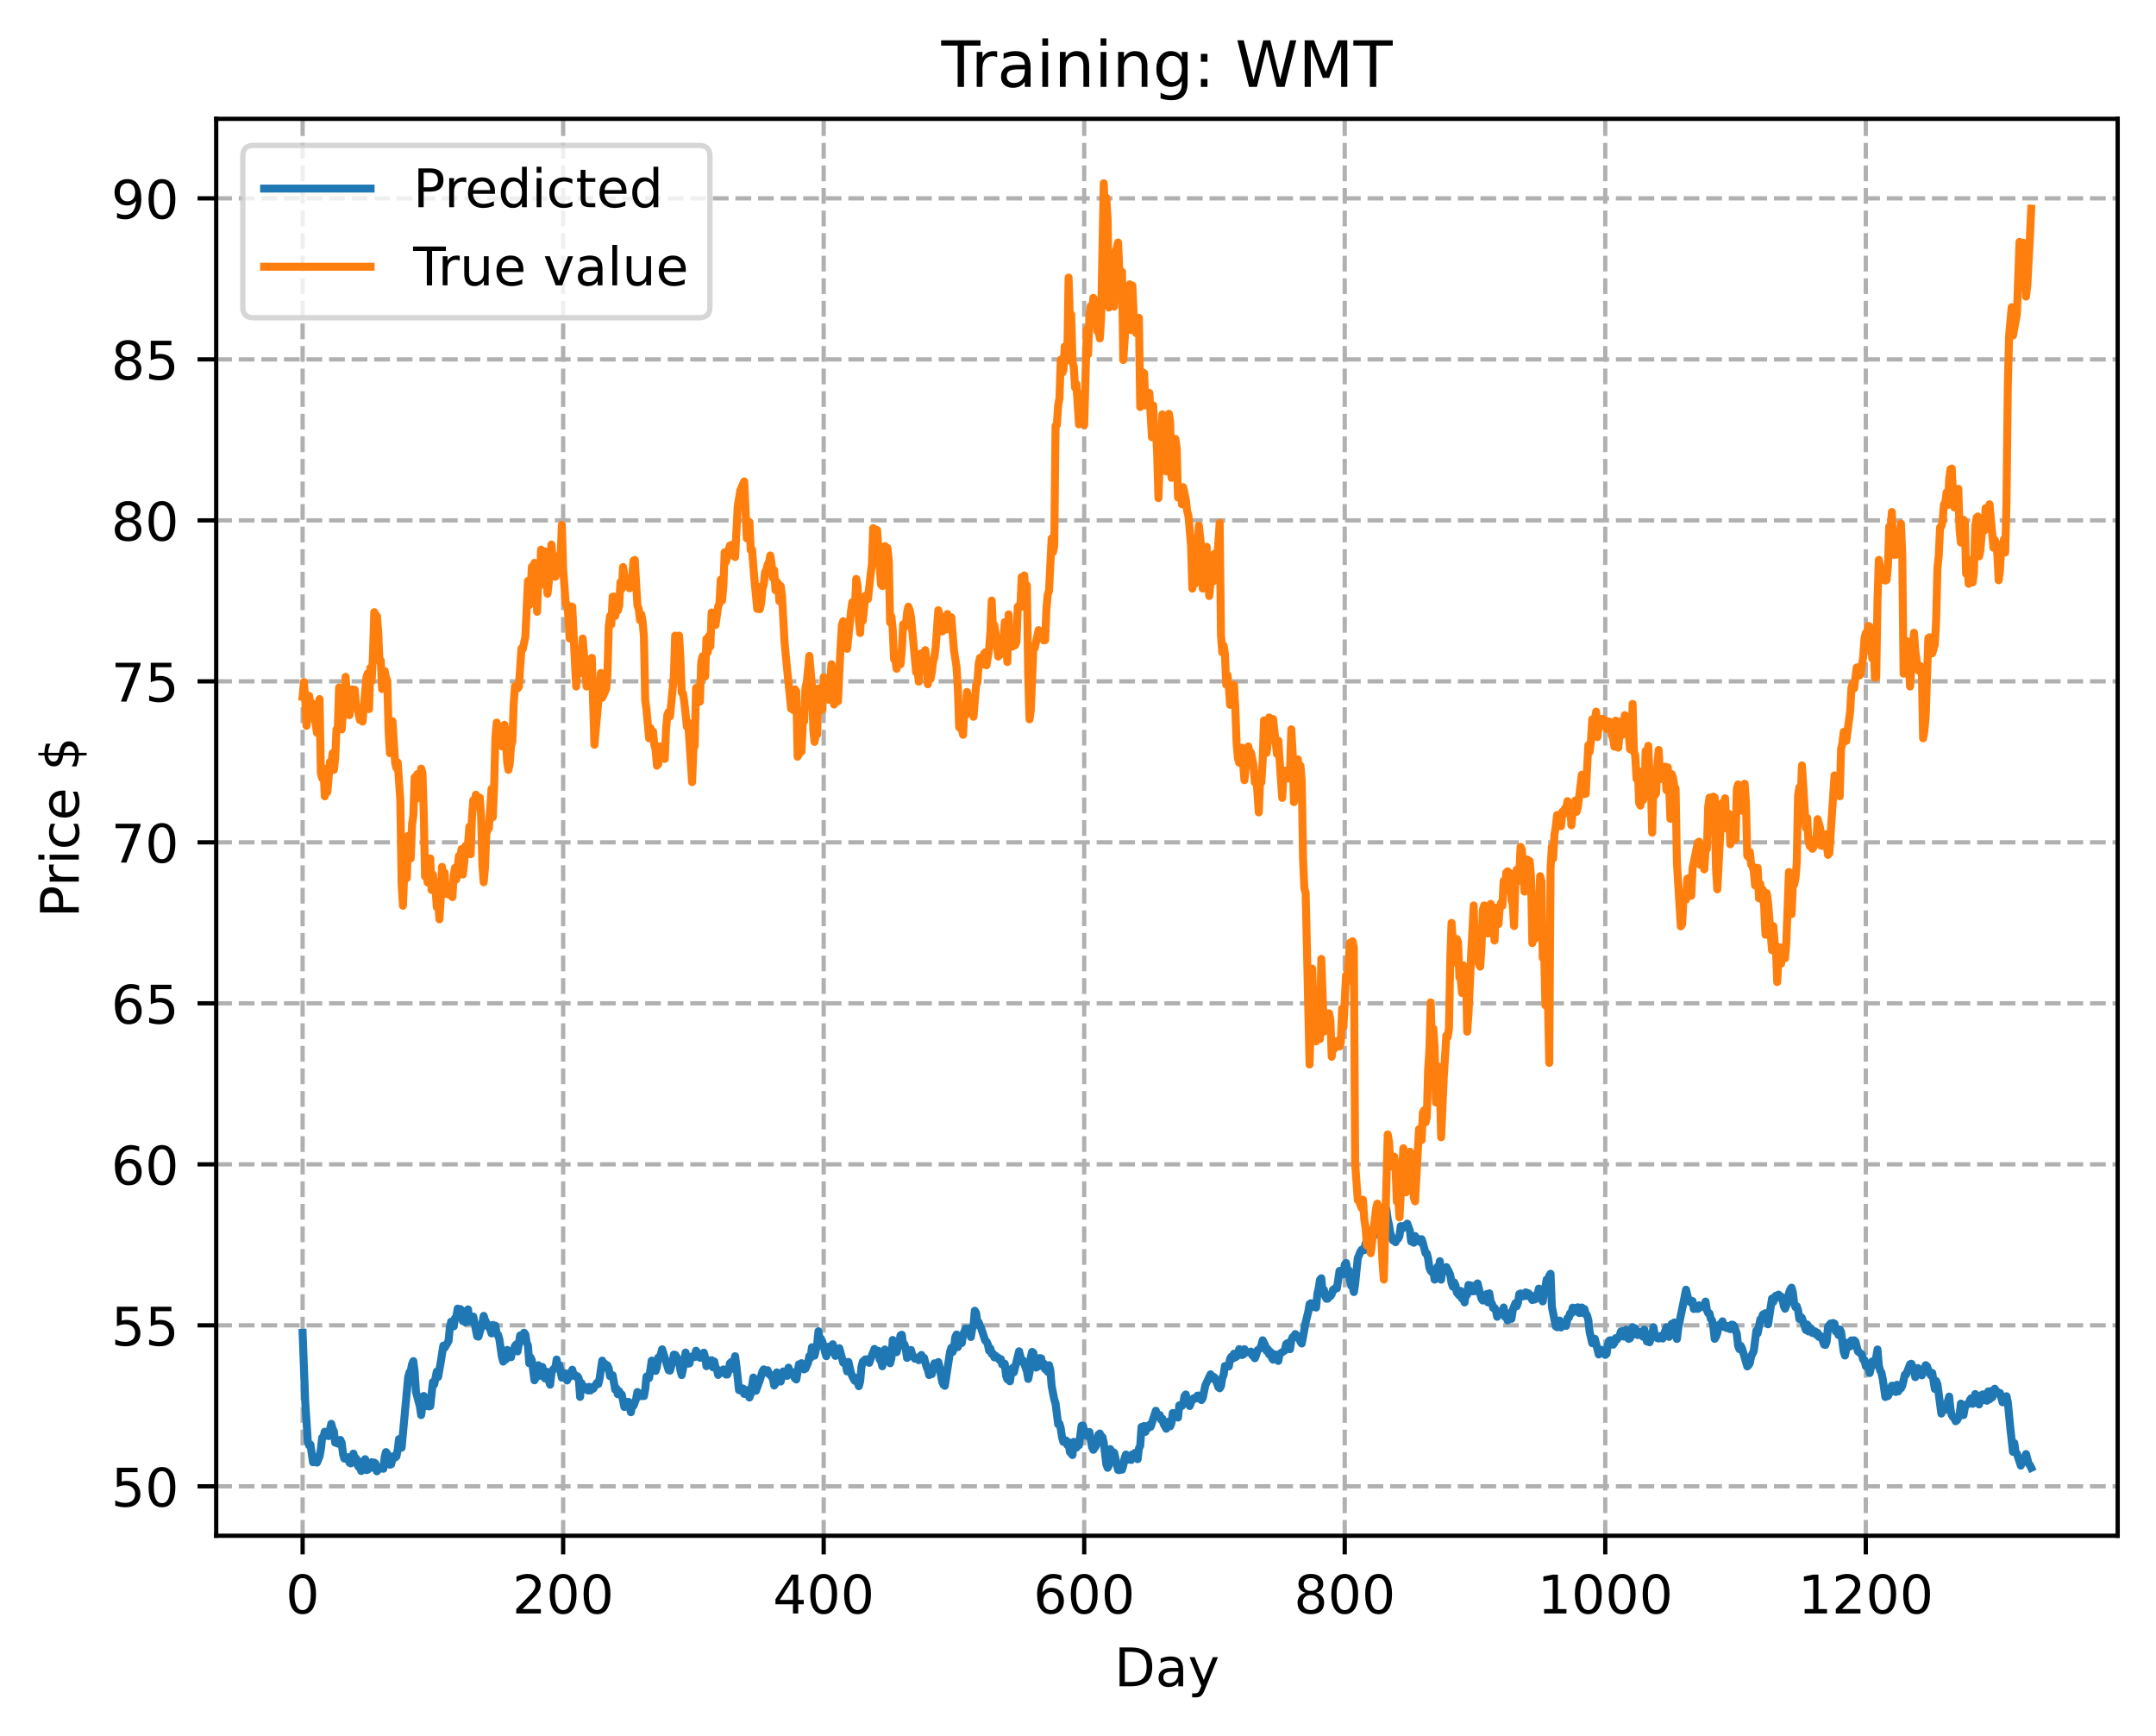 <?xml version="1.0" encoding="utf-8" standalone="no"?>
<!DOCTYPE svg PUBLIC "-//W3C//DTD SVG 1.1//EN"
  "http://www.w3.org/Graphics/SVG/1.1/DTD/svg11.dtd">
<!-- Created with matplotlib (https://matplotlib.org/) -->
<svg height="325.986pt" version="1.1" viewBox="0 0 404.923 325.986" width="404.923pt" xmlns="http://www.w3.org/2000/svg" xmlns:xlink="http://www.w3.org/1999/xlink">
 <defs>
  <style type="text/css">
*{stroke-linecap:butt;stroke-linejoin:round;}
  </style>
 </defs>
 <g id="figure_1">
  <g id="patch_1">
   <path d="M 0 325.986 
L 404.923 325.986 
L 404.923 0 
L 0 0 
z
" style="fill:#ffffff;"/>
  </g>
  <g id="axes_1">
   <g id="patch_2">
    <path d="M 40.603 288.43 
L 397.723 288.43 
L 397.723 22.318 
L 40.603 22.318 
z
" style="fill:#ffffff;"/>
   </g>
   <g id="matplotlib.axis_1">
    <g id="xtick_1">
     <g id="line2d_1">
      <path clip-path="url(#p9962fc6bc9)" d="M 56.836 288.43 
L 56.836 22.318 
" style="fill:none;stroke:#b0b0b0;stroke-dasharray:2.96,1.28;stroke-dashoffset:0;stroke-width:0.8;"/>
     </g>
     <g id="line2d_2">
      <defs>
       <path d="M 0 0 
L 0 3.5 
" id="m98a63cf941" style="stroke:#000000;stroke-width:0.8;"/>
      </defs>
      <g>
       <use style="stroke:#000000;stroke-width:0.8;" x="56.836" xlink:href="#m98a63cf941" y="288.43"/>
      </g>
     </g>
     <g id="text_1">
      <!-- 0 -->
      <defs>
       <path d="M 31.781 66.406 
Q 24.172 66.406 20.328 58.906 
Q 16.5 51.422 16.5 36.375 
Q 16.5 21.391 20.328 13.891 
Q 24.172 6.391 31.781 6.391 
Q 39.453 6.391 43.281 13.891 
Q 47.125 21.391 47.125 36.375 
Q 47.125 51.422 43.281 58.906 
Q 39.453 66.406 31.781 66.406 
z
M 31.781 74.219 
Q 44.047 74.219 50.516 64.516 
Q 56.984 54.828 56.984 36.375 
Q 56.984 17.969 50.516 8.266 
Q 44.047 -1.422 31.781 -1.422 
Q 19.531 -1.422 13.062 8.266 
Q 6.594 17.969 6.594 36.375 
Q 6.594 54.828 13.062 64.516 
Q 19.531 74.219 31.781 74.219 
z
" id="DejaVuSans-48"/>
      </defs>
      <g transform="translate(53.655 303.029)scale(0.1 -0.1)">
       <use xlink:href="#DejaVuSans-48"/>
      </g>
     </g>
    </g>
    <g id="xtick_2">
     <g id="line2d_3">
      <path clip-path="url(#p9962fc6bc9)" d="M 105.766 288.43 
L 105.766 22.318 
" style="fill:none;stroke:#b0b0b0;stroke-dasharray:2.96,1.28;stroke-dashoffset:0;stroke-width:0.8;"/>
     </g>
     <g id="line2d_4">
      <g>
       <use style="stroke:#000000;stroke-width:0.8;" x="105.766" xlink:href="#m98a63cf941" y="288.43"/>
      </g>
     </g>
     <g id="text_2">
      <!-- 200 -->
      <defs>
       <path d="M 19.188 8.297 
L 53.609 8.297 
L 53.609 0 
L 7.328 0 
L 7.328 8.297 
Q 12.938 14.109 22.625 23.891 
Q 32.328 33.688 34.812 36.531 
Q 39.547 41.844 41.422 45.531 
Q 43.312 49.219 43.312 52.781 
Q 43.312 58.594 39.234 62.25 
Q 35.156 65.922 28.609 65.922 
Q 23.969 65.922 18.812 64.312 
Q 13.672 62.703 7.812 59.422 
L 7.812 69.391 
Q 13.766 71.781 18.938 73 
Q 24.125 74.219 28.422 74.219 
Q 39.75 74.219 46.484 68.547 
Q 53.219 62.891 53.219 53.422 
Q 53.219 48.922 51.531 44.891 
Q 49.859 40.875 45.406 35.406 
Q 44.188 33.984 37.641 27.219 
Q 31.109 20.453 19.188 8.297 
z
" id="DejaVuSans-50"/>
      </defs>
      <g transform="translate(96.223 303.029)scale(0.1 -0.1)">
       <use xlink:href="#DejaVuSans-50"/>
       <use x="63.623" xlink:href="#DejaVuSans-48"/>
       <use x="127.246" xlink:href="#DejaVuSans-48"/>
      </g>
     </g>
    </g>
    <g id="xtick_3">
     <g id="line2d_5">
      <path clip-path="url(#p9962fc6bc9)" d="M 154.697 288.43 
L 154.697 22.318 
" style="fill:none;stroke:#b0b0b0;stroke-dasharray:2.96,1.28;stroke-dashoffset:0;stroke-width:0.8;"/>
     </g>
     <g id="line2d_6">
      <g>
       <use style="stroke:#000000;stroke-width:0.8;" x="154.697" xlink:href="#m98a63cf941" y="288.43"/>
      </g>
     </g>
     <g id="text_3">
      <!-- 400 -->
      <defs>
       <path d="M 37.797 64.312 
L 12.891 25.391 
L 37.797 25.391 
z
M 35.203 72.906 
L 47.609 72.906 
L 47.609 25.391 
L 58.016 25.391 
L 58.016 17.188 
L 47.609 17.188 
L 47.609 0 
L 37.797 0 
L 37.797 17.188 
L 4.891 17.188 
L 4.891 26.703 
z
" id="DejaVuSans-52"/>
      </defs>
      <g transform="translate(145.153 303.029)scale(0.1 -0.1)">
       <use xlink:href="#DejaVuSans-52"/>
       <use x="63.623" xlink:href="#DejaVuSans-48"/>
       <use x="127.246" xlink:href="#DejaVuSans-48"/>
      </g>
     </g>
    </g>
    <g id="xtick_4">
     <g id="line2d_7">
      <path clip-path="url(#p9962fc6bc9)" d="M 203.628 288.43 
L 203.628 22.318 
" style="fill:none;stroke:#b0b0b0;stroke-dasharray:2.96,1.28;stroke-dashoffset:0;stroke-width:0.8;"/>
     </g>
     <g id="line2d_8">
      <g>
       <use style="stroke:#000000;stroke-width:0.8;" x="203.628" xlink:href="#m98a63cf941" y="288.43"/>
      </g>
     </g>
     <g id="text_4">
      <!-- 600 -->
      <defs>
       <path d="M 33.016 40.375 
Q 26.375 40.375 22.484 35.828 
Q 18.609 31.297 18.609 23.391 
Q 18.609 15.531 22.484 10.953 
Q 26.375 6.391 33.016 6.391 
Q 39.656 6.391 43.531 10.953 
Q 47.406 15.531 47.406 23.391 
Q 47.406 31.297 43.531 35.828 
Q 39.656 40.375 33.016 40.375 
z
M 52.594 71.297 
L 52.594 62.312 
Q 48.875 64.062 45.094 64.984 
Q 41.312 65.922 37.594 65.922 
Q 27.828 65.922 22.672 59.328 
Q 17.531 52.734 16.797 39.406 
Q 19.672 43.656 24.016 45.922 
Q 28.375 48.188 33.594 48.188 
Q 44.578 48.188 50.953 41.516 
Q 57.328 34.859 57.328 23.391 
Q 57.328 12.156 50.688 5.359 
Q 44.047 -1.422 33.016 -1.422 
Q 20.359 -1.422 13.672 8.266 
Q 6.984 17.969 6.984 36.375 
Q 6.984 53.656 15.188 63.938 
Q 23.391 74.219 37.203 74.219 
Q 40.922 74.219 44.703 73.484 
Q 48.484 72.75 52.594 71.297 
z
" id="DejaVuSans-54"/>
      </defs>
      <g transform="translate(194.084 303.029)scale(0.1 -0.1)">
       <use xlink:href="#DejaVuSans-54"/>
       <use x="63.623" xlink:href="#DejaVuSans-48"/>
       <use x="127.246" xlink:href="#DejaVuSans-48"/>
      </g>
     </g>
    </g>
    <g id="xtick_5">
     <g id="line2d_9">
      <path clip-path="url(#p9962fc6bc9)" d="M 252.558 288.43 
L 252.558 22.318 
" style="fill:none;stroke:#b0b0b0;stroke-dasharray:2.96,1.28;stroke-dashoffset:0;stroke-width:0.8;"/>
     </g>
     <g id="line2d_10">
      <g>
       <use style="stroke:#000000;stroke-width:0.8;" x="252.558" xlink:href="#m98a63cf941" y="288.43"/>
      </g>
     </g>
     <g id="text_5">
      <!-- 800 -->
      <defs>
       <path d="M 31.781 34.625 
Q 24.75 34.625 20.719 30.859 
Q 16.703 27.094 16.703 20.516 
Q 16.703 13.922 20.719 10.156 
Q 24.75 6.391 31.781 6.391 
Q 38.812 6.391 42.859 10.172 
Q 46.922 13.969 46.922 20.516 
Q 46.922 27.094 42.891 30.859 
Q 38.875 34.625 31.781 34.625 
z
M 21.922 38.812 
Q 15.578 40.375 12.031 44.719 
Q 8.5 49.078 8.5 55.328 
Q 8.5 64.062 14.719 69.141 
Q 20.953 74.219 31.781 74.219 
Q 42.672 74.219 48.875 69.141 
Q 55.078 64.062 55.078 55.328 
Q 55.078 49.078 51.531 44.719 
Q 48 40.375 41.703 38.812 
Q 48.828 37.156 52.797 32.312 
Q 56.781 27.484 56.781 20.516 
Q 56.781 9.906 50.312 4.234 
Q 43.844 -1.422 31.781 -1.422 
Q 19.734 -1.422 13.25 4.234 
Q 6.781 9.906 6.781 20.516 
Q 6.781 27.484 10.781 32.312 
Q 14.797 37.156 21.922 38.812 
z
M 18.312 54.391 
Q 18.312 48.734 21.844 45.562 
Q 25.391 42.391 31.781 42.391 
Q 38.141 42.391 41.719 45.562 
Q 45.312 48.734 45.312 54.391 
Q 45.312 60.062 41.719 63.234 
Q 38.141 66.406 31.781 66.406 
Q 25.391 66.406 21.844 63.234 
Q 18.312 60.062 18.312 54.391 
z
" id="DejaVuSans-56"/>
      </defs>
      <g transform="translate(243.015 303.029)scale(0.1 -0.1)">
       <use xlink:href="#DejaVuSans-56"/>
       <use x="63.623" xlink:href="#DejaVuSans-48"/>
       <use x="127.246" xlink:href="#DejaVuSans-48"/>
      </g>
     </g>
    </g>
    <g id="xtick_6">
     <g id="line2d_11">
      <path clip-path="url(#p9962fc6bc9)" d="M 301.489 288.43 
L 301.489 22.318 
" style="fill:none;stroke:#b0b0b0;stroke-dasharray:2.96,1.28;stroke-dashoffset:0;stroke-width:0.8;"/>
     </g>
     <g id="line2d_12">
      <g>
       <use style="stroke:#000000;stroke-width:0.8;" x="301.489" xlink:href="#m98a63cf941" y="288.43"/>
      </g>
     </g>
     <g id="text_6">
      <!-- 1000 -->
      <defs>
       <path d="M 12.406 8.297 
L 28.516 8.297 
L 28.516 63.922 
L 10.984 60.406 
L 10.984 69.391 
L 28.422 72.906 
L 38.281 72.906 
L 38.281 8.297 
L 54.391 8.297 
L 54.391 0 
L 12.406 0 
z
" id="DejaVuSans-49"/>
      </defs>
      <g transform="translate(288.764 303.029)scale(0.1 -0.1)">
       <use xlink:href="#DejaVuSans-49"/>
       <use x="63.623" xlink:href="#DejaVuSans-48"/>
       <use x="127.246" xlink:href="#DejaVuSans-48"/>
       <use x="190.869" xlink:href="#DejaVuSans-48"/>
      </g>
     </g>
    </g>
    <g id="xtick_7">
     <g id="line2d_13">
      <path clip-path="url(#p9962fc6bc9)" d="M 350.419 288.43 
L 350.419 22.318 
" style="fill:none;stroke:#b0b0b0;stroke-dasharray:2.96,1.28;stroke-dashoffset:0;stroke-width:0.8;"/>
     </g>
     <g id="line2d_14">
      <g>
       <use style="stroke:#000000;stroke-width:0.8;" x="350.419" xlink:href="#m98a63cf941" y="288.43"/>
      </g>
     </g>
     <g id="text_7">
      <!-- 1200 -->
      <g transform="translate(337.694 303.029)scale(0.1 -0.1)">
       <use xlink:href="#DejaVuSans-49"/>
       <use x="63.623" xlink:href="#DejaVuSans-50"/>
       <use x="127.246" xlink:href="#DejaVuSans-48"/>
       <use x="190.869" xlink:href="#DejaVuSans-48"/>
      </g>
     </g>
    </g>
    <g id="text_8">
     <!-- Day -->
     <defs>
      <path d="M 19.672 64.797 
L 19.672 8.109 
L 31.594 8.109 
Q 46.688 8.109 53.688 14.938 
Q 60.688 21.781 60.688 36.531 
Q 60.688 51.172 53.688 57.984 
Q 46.688 64.797 31.594 64.797 
z
M 9.812 72.906 
L 30.078 72.906 
Q 51.266 72.906 61.172 64.094 
Q 71.094 55.281 71.094 36.531 
Q 71.094 17.672 61.125 8.828 
Q 51.172 0 30.078 0 
L 9.812 0 
z
" id="DejaVuSans-68"/>
      <path d="M 34.281 27.484 
Q 23.391 27.484 19.188 25 
Q 14.984 22.516 14.984 16.5 
Q 14.984 11.719 18.141 8.906 
Q 21.297 6.109 26.703 6.109 
Q 34.188 6.109 38.703 11.406 
Q 43.219 16.703 43.219 25.484 
L 43.219 27.484 
z
M 52.203 31.203 
L 52.203 0 
L 43.219 0 
L 43.219 8.297 
Q 40.141 3.328 35.547 0.953 
Q 30.953 -1.422 24.312 -1.422 
Q 15.922 -1.422 10.953 3.297 
Q 6 8.016 6 15.922 
Q 6 25.141 12.172 29.828 
Q 18.359 34.516 30.609 34.516 
L 43.219 34.516 
L 43.219 35.406 
Q 43.219 41.609 39.141 45 
Q 35.062 48.391 27.688 48.391 
Q 23 48.391 18.547 47.266 
Q 14.109 46.141 10.016 43.891 
L 10.016 52.203 
Q 14.938 54.109 19.578 55.047 
Q 24.219 56 28.609 56 
Q 40.484 56 46.344 49.844 
Q 52.203 43.703 52.203 31.203 
z
" id="DejaVuSans-97"/>
      <path d="M 32.172 -5.078 
Q 28.375 -14.844 24.75 -17.812 
Q 21.141 -20.797 15.094 -20.797 
L 7.906 -20.797 
L 7.906 -13.281 
L 13.188 -13.281 
Q 16.891 -13.281 18.938 -11.516 
Q 21 -9.766 23.484 -3.219 
L 25.094 0.875 
L 2.984 54.688 
L 12.5 54.688 
L 29.594 11.922 
L 46.688 54.688 
L 56.203 54.688 
z
" id="DejaVuSans-121"/>
     </defs>
     <g transform="translate(209.29 316.707)scale(0.1 -0.1)">
      <use xlink:href="#DejaVuSans-68"/>
      <use x="77.002" xlink:href="#DejaVuSans-97"/>
      <use x="138.281" xlink:href="#DejaVuSans-121"/>
     </g>
    </g>
   </g>
   <g id="matplotlib.axis_2">
    <g id="ytick_1">
     <g id="line2d_15">
      <path clip-path="url(#p9962fc6bc9)" d="M 40.603 279.15 
L 397.723 279.15 
" style="fill:none;stroke:#b0b0b0;stroke-dasharray:2.96,1.28;stroke-dashoffset:0;stroke-width:0.8;"/>
     </g>
     <g id="line2d_16">
      <defs>
       <path d="M 0 0 
L -3.5 0 
" id="m5099df4e25" style="stroke:#000000;stroke-width:0.8;"/>
      </defs>
      <g>
       <use style="stroke:#000000;stroke-width:0.8;" x="40.603" xlink:href="#m5099df4e25" y="279.15"/>
      </g>
     </g>
     <g id="text_9">
      <!-- 50 -->
      <defs>
       <path d="M 10.797 72.906 
L 49.516 72.906 
L 49.516 64.594 
L 19.828 64.594 
L 19.828 46.734 
Q 21.969 47.469 24.109 47.828 
Q 26.266 48.188 28.422 48.188 
Q 40.625 48.188 47.75 41.5 
Q 54.891 34.812 54.891 23.391 
Q 54.891 11.625 47.562 5.094 
Q 40.234 -1.422 26.906 -1.422 
Q 22.312 -1.422 17.547 -0.641 
Q 12.797 0.141 7.719 1.703 
L 7.719 11.625 
Q 12.109 9.234 16.797 8.062 
Q 21.484 6.891 26.703 6.891 
Q 35.156 6.891 40.078 11.328 
Q 45.016 15.766 45.016 23.391 
Q 45.016 31 40.078 35.438 
Q 35.156 39.891 26.703 39.891 
Q 22.75 39.891 18.812 39.016 
Q 14.891 38.141 10.797 36.281 
z
" id="DejaVuSans-53"/>
      </defs>
      <g transform="translate(20.878 282.949)scale(0.1 -0.1)">
       <use xlink:href="#DejaVuSans-53"/>
       <use x="63.623" xlink:href="#DejaVuSans-48"/>
      </g>
     </g>
    </g>
    <g id="ytick_2">
     <g id="line2d_17">
      <path clip-path="url(#p9962fc6bc9)" d="M 40.603 248.913 
L 397.723 248.913 
" style="fill:none;stroke:#b0b0b0;stroke-dasharray:2.96,1.28;stroke-dashoffset:0;stroke-width:0.8;"/>
     </g>
     <g id="line2d_18">
      <g>
       <use style="stroke:#000000;stroke-width:0.8;" x="40.603" xlink:href="#m5099df4e25" y="248.913"/>
      </g>
     </g>
     <g id="text_10">
      <!-- 55 -->
      <g transform="translate(20.878 252.712)scale(0.1 -0.1)">
       <use xlink:href="#DejaVuSans-53"/>
       <use x="63.623" xlink:href="#DejaVuSans-53"/>
      </g>
     </g>
    </g>
    <g id="ytick_3">
     <g id="line2d_19">
      <path clip-path="url(#p9962fc6bc9)" d="M 40.603 218.676 
L 397.723 218.676 
" style="fill:none;stroke:#b0b0b0;stroke-dasharray:2.96,1.28;stroke-dashoffset:0;stroke-width:0.8;"/>
     </g>
     <g id="line2d_20">
      <g>
       <use style="stroke:#000000;stroke-width:0.8;" x="40.603" xlink:href="#m5099df4e25" y="218.676"/>
      </g>
     </g>
     <g id="text_11">
      <!-- 60 -->
      <g transform="translate(20.878 222.476)scale(0.1 -0.1)">
       <use xlink:href="#DejaVuSans-54"/>
       <use x="63.623" xlink:href="#DejaVuSans-48"/>
      </g>
     </g>
    </g>
    <g id="ytick_4">
     <g id="line2d_21">
      <path clip-path="url(#p9962fc6bc9)" d="M 40.603 188.44 
L 397.723 188.44 
" style="fill:none;stroke:#b0b0b0;stroke-dasharray:2.96,1.28;stroke-dashoffset:0;stroke-width:0.8;"/>
     </g>
     <g id="line2d_22">
      <g>
       <use style="stroke:#000000;stroke-width:0.8;" x="40.603" xlink:href="#m5099df4e25" y="188.44"/>
      </g>
     </g>
     <g id="text_12">
      <!-- 65 -->
      <g transform="translate(20.878 192.239)scale(0.1 -0.1)">
       <use xlink:href="#DejaVuSans-54"/>
       <use x="63.623" xlink:href="#DejaVuSans-53"/>
      </g>
     </g>
    </g>
    <g id="ytick_5">
     <g id="line2d_23">
      <path clip-path="url(#p9962fc6bc9)" d="M 40.603 158.203 
L 397.723 158.203 
" style="fill:none;stroke:#b0b0b0;stroke-dasharray:2.96,1.28;stroke-dashoffset:0;stroke-width:0.8;"/>
     </g>
     <g id="line2d_24">
      <g>
       <use style="stroke:#000000;stroke-width:0.8;" x="40.603" xlink:href="#m5099df4e25" y="158.203"/>
      </g>
     </g>
     <g id="text_13">
      <!-- 70 -->
      <defs>
       <path d="M 8.203 72.906 
L 55.078 72.906 
L 55.078 68.703 
L 28.609 0 
L 18.312 0 
L 43.219 64.594 
L 8.203 64.594 
z
" id="DejaVuSans-55"/>
      </defs>
      <g transform="translate(20.878 162.002)scale(0.1 -0.1)">
       <use xlink:href="#DejaVuSans-55"/>
       <use x="63.623" xlink:href="#DejaVuSans-48"/>
      </g>
     </g>
    </g>
    <g id="ytick_6">
     <g id="line2d_25">
      <path clip-path="url(#p9962fc6bc9)" d="M 40.603 127.966 
L 397.723 127.966 
" style="fill:none;stroke:#b0b0b0;stroke-dasharray:2.96,1.28;stroke-dashoffset:0;stroke-width:0.8;"/>
     </g>
     <g id="line2d_26">
      <g>
       <use style="stroke:#000000;stroke-width:0.8;" x="40.603" xlink:href="#m5099df4e25" y="127.966"/>
      </g>
     </g>
     <g id="text_14">
      <!-- 75 -->
      <g transform="translate(20.878 131.766)scale(0.1 -0.1)">
       <use xlink:href="#DejaVuSans-55"/>
       <use x="63.623" xlink:href="#DejaVuSans-53"/>
      </g>
     </g>
    </g>
    <g id="ytick_7">
     <g id="line2d_27">
      <path clip-path="url(#p9962fc6bc9)" d="M 40.603 97.73 
L 397.723 97.73 
" style="fill:none;stroke:#b0b0b0;stroke-dasharray:2.96,1.28;stroke-dashoffset:0;stroke-width:0.8;"/>
     </g>
     <g id="line2d_28">
      <g>
       <use style="stroke:#000000;stroke-width:0.8;" x="40.603" xlink:href="#m5099df4e25" y="97.73"/>
      </g>
     </g>
     <g id="text_15">
      <!-- 80 -->
      <g transform="translate(20.878 101.529)scale(0.1 -0.1)">
       <use xlink:href="#DejaVuSans-56"/>
       <use x="63.623" xlink:href="#DejaVuSans-48"/>
      </g>
     </g>
    </g>
    <g id="ytick_8">
     <g id="line2d_29">
      <path clip-path="url(#p9962fc6bc9)" d="M 40.603 67.493 
L 397.723 67.493 
" style="fill:none;stroke:#b0b0b0;stroke-dasharray:2.96,1.28;stroke-dashoffset:0;stroke-width:0.8;"/>
     </g>
     <g id="line2d_30">
      <g>
       <use style="stroke:#000000;stroke-width:0.8;" x="40.603" xlink:href="#m5099df4e25" y="67.493"/>
      </g>
     </g>
     <g id="text_16">
      <!-- 85 -->
      <g transform="translate(20.878 71.292)scale(0.1 -0.1)">
       <use xlink:href="#DejaVuSans-56"/>
       <use x="63.623" xlink:href="#DejaVuSans-53"/>
      </g>
     </g>
    </g>
    <g id="ytick_9">
     <g id="line2d_31">
      <path clip-path="url(#p9962fc6bc9)" d="M 40.603 37.256 
L 397.723 37.256 
" style="fill:none;stroke:#b0b0b0;stroke-dasharray:2.96,1.28;stroke-dashoffset:0;stroke-width:0.8;"/>
     </g>
     <g id="line2d_32">
      <g>
       <use style="stroke:#000000;stroke-width:0.8;" x="40.603" xlink:href="#m5099df4e25" y="37.256"/>
      </g>
     </g>
     <g id="text_17">
      <!-- 90 -->
      <defs>
       <path d="M 10.984 1.516 
L 10.984 10.5 
Q 14.703 8.734 18.5 7.812 
Q 22.312 6.891 25.984 6.891 
Q 35.75 6.891 40.891 13.453 
Q 46.047 20.016 46.781 33.406 
Q 43.953 29.203 39.594 26.953 
Q 35.25 24.703 29.984 24.703 
Q 19.047 24.703 12.672 31.312 
Q 6.297 37.938 6.297 49.422 
Q 6.297 60.641 12.938 67.422 
Q 19.578 74.219 30.609 74.219 
Q 43.266 74.219 49.922 64.516 
Q 56.594 54.828 56.594 36.375 
Q 56.594 19.141 48.406 8.859 
Q 40.234 -1.422 26.422 -1.422 
Q 22.703 -1.422 18.891 -0.688 
Q 15.094 0.047 10.984 1.516 
z
M 30.609 32.422 
Q 37.25 32.422 41.125 36.953 
Q 45.016 41.5 45.016 49.422 
Q 45.016 57.281 41.125 61.844 
Q 37.25 66.406 30.609 66.406 
Q 23.969 66.406 20.094 61.844 
Q 16.219 57.281 16.219 49.422 
Q 16.219 41.5 20.094 36.953 
Q 23.969 32.422 30.609 32.422 
z
" id="DejaVuSans-57"/>
      </defs>
      <g transform="translate(20.878 41.056)scale(0.1 -0.1)">
       <use xlink:href="#DejaVuSans-57"/>
       <use x="63.623" xlink:href="#DejaVuSans-48"/>
      </g>
     </g>
    </g>
    <g id="text_18">
     <!-- Price $ -->
     <defs>
      <path d="M 19.672 64.797 
L 19.672 37.406 
L 32.078 37.406 
Q 38.969 37.406 42.719 40.969 
Q 46.484 44.531 46.484 51.125 
Q 46.484 57.672 42.719 61.234 
Q 38.969 64.797 32.078 64.797 
z
M 9.812 72.906 
L 32.078 72.906 
Q 44.344 72.906 50.609 67.359 
Q 56.891 61.812 56.891 51.125 
Q 56.891 40.328 50.609 34.812 
Q 44.344 29.297 32.078 29.297 
L 19.672 29.297 
L 19.672 0 
L 9.812 0 
z
" id="DejaVuSans-80"/>
      <path d="M 41.109 46.297 
Q 39.594 47.172 37.812 47.578 
Q 36.031 48 33.891 48 
Q 26.266 48 22.188 43.047 
Q 18.109 38.094 18.109 28.812 
L 18.109 0 
L 9.078 0 
L 9.078 54.688 
L 18.109 54.688 
L 18.109 46.188 
Q 20.953 51.172 25.484 53.578 
Q 30.031 56 36.531 56 
Q 37.453 56 38.578 55.875 
Q 39.703 55.766 41.062 55.516 
z
" id="DejaVuSans-114"/>
      <path d="M 9.422 54.688 
L 18.406 54.688 
L 18.406 0 
L 9.422 0 
z
M 9.422 75.984 
L 18.406 75.984 
L 18.406 64.594 
L 9.422 64.594 
z
" id="DejaVuSans-105"/>
      <path d="M 48.781 52.594 
L 48.781 44.188 
Q 44.969 46.297 41.141 47.344 
Q 37.312 48.391 33.406 48.391 
Q 24.656 48.391 19.812 42.844 
Q 14.984 37.312 14.984 27.297 
Q 14.984 17.281 19.812 11.734 
Q 24.656 6.203 33.406 6.203 
Q 37.312 6.203 41.141 7.25 
Q 44.969 8.297 48.781 10.406 
L 48.781 2.094 
Q 45.016 0.344 40.984 -0.531 
Q 36.969 -1.422 32.422 -1.422 
Q 20.062 -1.422 12.781 6.344 
Q 5.516 14.109 5.516 27.297 
Q 5.516 40.672 12.859 48.328 
Q 20.219 56 33.016 56 
Q 37.156 56 41.109 55.141 
Q 45.062 54.297 48.781 52.594 
z
" id="DejaVuSans-99"/>
      <path d="M 56.203 29.594 
L 56.203 25.203 
L 14.891 25.203 
Q 15.484 15.922 20.484 11.062 
Q 25.484 6.203 34.422 6.203 
Q 39.594 6.203 44.453 7.469 
Q 49.312 8.734 54.109 11.281 
L 54.109 2.781 
Q 49.266 0.734 44.188 -0.344 
Q 39.109 -1.422 33.891 -1.422 
Q 20.797 -1.422 13.156 6.188 
Q 5.516 13.812 5.516 26.812 
Q 5.516 40.234 12.766 48.109 
Q 20.016 56 32.328 56 
Q 43.359 56 49.781 48.891 
Q 56.203 41.797 56.203 29.594 
z
M 47.219 32.234 
Q 47.125 39.594 43.094 43.984 
Q 39.062 48.391 32.422 48.391 
Q 24.906 48.391 20.391 44.141 
Q 15.875 39.891 15.188 32.172 
z
" id="DejaVuSans-101"/>
      <path id="DejaVuSans-32"/>
      <path d="M 33.797 -14.703 
L 28.906 -14.703 
L 28.859 0 
Q 23.734 0.094 18.609 1.188 
Q 13.484 2.297 8.297 4.5 
L 8.297 13.281 
Q 13.281 10.156 18.375 8.562 
Q 23.484 6.984 28.906 6.938 
L 28.906 29.203 
Q 18.109 30.953 13.203 35.156 
Q 8.297 39.359 8.297 46.688 
Q 8.297 54.641 13.625 59.219 
Q 18.953 63.812 28.906 64.5 
L 28.906 75.984 
L 33.797 75.984 
L 33.797 64.656 
Q 38.328 64.453 42.578 63.688 
Q 46.828 62.938 50.875 61.625 
L 50.875 53.078 
Q 46.828 55.125 42.547 56.25 
Q 38.281 57.375 33.797 57.562 
L 33.797 36.719 
Q 44.875 35.016 50.094 30.609 
Q 55.328 26.219 55.328 18.609 
Q 55.328 10.359 49.781 5.594 
Q 44.234 0.828 33.797 0.094 
z
M 28.906 37.594 
L 28.906 57.625 
Q 23.25 56.984 20.266 54.391 
Q 17.281 51.812 17.281 47.516 
Q 17.281 43.312 20.031 40.969 
Q 22.797 38.625 28.906 37.594 
z
M 33.797 28.219 
L 33.797 7.078 
Q 39.984 7.906 43.141 10.594 
Q 46.297 13.281 46.297 17.672 
Q 46.297 21.969 43.281 24.5 
Q 40.281 27.047 33.797 28.219 
z
" id="DejaVuSans-36"/>
     </defs>
     <g transform="translate(14.798 172.342)rotate(-90)scale(0.1 -0.1)">
      <use xlink:href="#DejaVuSans-80"/>
      <use x="58.553" xlink:href="#DejaVuSans-114"/>
      <use x="99.666" xlink:href="#DejaVuSans-105"/>
      <use x="127.449" xlink:href="#DejaVuSans-99"/>
      <use x="182.43" xlink:href="#DejaVuSans-101"/>
      <use x="243.953" xlink:href="#DejaVuSans-32"/>
      <use x="275.74" xlink:href="#DejaVuSans-36"/>
     </g>
    </g>
   </g>
   <g id="line2d_33">
    <path clip-path="url(#p9962fc6bc9)" d="M 56.836 250.327 
L 57.325 263.304 
L 57.814 270.81 
L 58.059 271.461 
L 58.304 271.309 
L 58.793 274.636 
L 59.038 273.633 
L 59.282 274.469 
L 59.527 274.696 
L 60.016 273.545 
L 60.261 272.206 
L 60.506 270.027 
L 60.75 269.878 
L 60.995 268.893 
L 61.24 269.409 
L 61.484 269.069 
L 61.729 269.713 
L 62.218 267.411 
L 62.463 268.361 
L 62.708 268.801 
L 62.952 270.954 
L 63.197 270.805 
L 63.441 271.119 
L 63.686 271.173 
L 63.931 270.44 
L 64.175 271.004 
L 64.42 273.079 
L 64.665 273.939 
L 65.154 274.034 
L 65.399 273.678 
L 65.643 274.717 
L 65.888 274.836 
L 66.377 273.005 
L 66.622 274.165 
L 66.867 273.888 
L 67.111 275.034 
L 67.356 275.503 
L 67.601 275.623 
L 67.845 276.277 
L 68.09 274.456 
L 68.335 275.297 
L 68.579 274.05 
L 68.824 276.111 
L 69.069 276.023 
L 69.313 275.428 
L 69.558 275.642 
L 69.802 274.613 
L 70.047 275.665 
L 70.292 274.692 
L 70.536 274.891 
L 70.781 276.334 
L 71.026 275.752 
L 71.27 275.899 
L 71.76 275.553 
L 72.004 275.85 
L 72.249 273.615 
L 72.494 272.721 
L 72.738 273.039 
L 72.983 274.9 
L 73.228 275.091 
L 73.472 275.003 
L 73.717 273.874 
L 73.962 273.473 
L 74.206 273.754 
L 74.451 273.541 
L 74.696 272.29 
L 74.94 270.281 
L 75.429 271.894 
L 76.653 258.708 
L 76.897 257.753 
L 77.142 257.443 
L 77.387 256.222 
L 77.631 255.64 
L 77.876 257.612 
L 78.121 261.403 
L 78.855 264.128 
L 79.099 265.774 
L 79.589 262.182 
L 79.833 263.638 
L 80.078 264.074 
L 80.323 263.406 
L 80.567 264.142 
L 80.812 264.079 
L 81.301 259.575 
L 81.546 260.013 
L 82.035 257.599 
L 82.28 258.615 
L 82.769 255.867 
L 83.258 252.733 
L 83.503 253.133 
L 84.237 251.874 
L 84.482 249.378 
L 84.726 248.236 
L 84.971 249.113 
L 85.216 249.114 
L 85.46 247.562 
L 85.705 247.341 
L 85.95 245.779 
L 86.194 246.893 
L 86.439 245.861 
L 86.684 246.066 
L 86.928 248.118 
L 87.173 247.072 
L 87.417 248.365 
L 87.662 247.408 
L 87.907 245.926 
L 88.151 248.183 
L 88.396 247.474 
L 88.885 247.27 
L 89.619 250.977 
L 89.864 251.038 
L 90.598 248.452 
L 90.843 247.141 
L 91.087 247.954 
L 91.332 248.349 
L 91.577 249.072 
L 91.821 249.285 
L 92.066 249.66 
L 92.311 250.434 
L 92.555 248.832 
L 92.8 249.169 
L 93.044 248.989 
L 93.289 250.578 
L 93.534 250.677 
L 93.778 251.5 
L 94.268 254.835 
L 94.512 255.727 
L 94.757 255.094 
L 95.002 255.331 
L 95.246 253.531 
L 95.491 254.324 
L 95.98 254.908 
L 96.225 253.626 
L 96.47 253.522 
L 96.714 252.783 
L 96.959 252.496 
L 97.204 253.812 
L 97.693 250.801 
L 97.938 251.009 
L 98.182 251.798 
L 98.427 250.302 
L 98.672 250.623 
L 98.916 252.18 
L 99.161 252.721 
L 99.405 256.053 
L 99.65 254.947 
L 99.895 255.531 
L 100.384 259.236 
L 100.629 258.737 
L 100.873 257.124 
L 101.118 256.413 
L 101.363 258.393 
L 101.852 256.717 
L 102.341 258.879 
L 102.586 257.591 
L 102.831 258.929 
L 103.075 259.335 
L 103.32 260.063 
L 103.565 257.933 
L 103.809 257.293 
L 104.054 257.021 
L 104.299 256.994 
L 104.543 255.338 
L 104.788 257.017 
L 105.032 256.367 
L 105.522 258.752 
L 105.766 257.884 
L 106.256 257.946 
L 106.5 259.269 
L 106.745 258.224 
L 106.99 258.615 
L 107.479 257.253 
L 107.724 258.14 
L 107.968 258.199 
L 108.213 258.591 
L 108.458 258.481 
L 108.702 258.916 
L 108.947 262.357 
L 109.192 259.731 
L 109.436 260.739 
L 109.681 260.386 
L 110.17 260.946 
L 110.415 261.158 
L 110.66 260.46 
L 110.904 261.152 
L 111.149 260.58 
L 111.393 260.83 
L 112.127 259.712 
L 112.372 259.927 
L 112.617 258.868 
L 113.106 255.545 
L 113.351 256.159 
L 113.595 256.117 
L 113.84 256.838 
L 114.085 256.434 
L 114.329 257.031 
L 114.574 258.462 
L 114.819 258.468 
L 115.063 258.287 
L 115.553 261.013 
L 115.797 260.789 
L 116.042 261.864 
L 116.287 261.284 
L 116.531 261.831 
L 116.776 261.922 
L 117.265 264.254 
L 117.51 263.76 
L 117.754 263.869 
L 117.999 263.281 
L 118.488 265.233 
L 118.733 263.822 
L 118.978 264.037 
L 119.467 262.744 
L 119.712 261.438 
L 119.956 261.697 
L 120.201 261.773 
L 120.446 262.218 
L 120.69 261.755 
L 120.935 262.198 
L 121.18 260.931 
L 121.424 258.536 
L 121.669 258.407 
L 121.914 258.819 
L 122.403 255.536 
L 123.137 257.479 
L 123.381 256.678 
L 123.626 254.967 
L 123.871 255.132 
L 124.36 253.422 
L 125.583 257.345 
L 125.828 257.421 
L 126.317 255.772 
L 126.562 254.413 
L 126.807 254.458 
L 127.296 255.221 
L 127.541 255.479 
L 127.785 257.319 
L 128.03 258.26 
L 128.275 257.075 
L 128.764 254.029 
L 129.253 256.119 
L 129.498 256.063 
L 129.742 254.875 
L 129.987 254.75 
L 130.232 254.89 
L 130.476 254.869 
L 130.721 253.689 
L 131.21 254.387 
L 131.455 255.006 
L 131.7 254.473 
L 131.944 254.65 
L 132.189 254.051 
L 132.434 254.955 
L 132.678 256.583 
L 133.168 255.535 
L 133.657 255.467 
L 133.902 256.805 
L 134.146 255.703 
L 134.391 256.857 
L 134.636 257.12 
L 134.88 258.231 
L 135.125 257.467 
L 135.369 257.826 
L 135.614 257.782 
L 135.859 257.2 
L 136.103 257.322 
L 136.348 258.15 
L 136.593 258.149 
L 136.837 257.425 
L 137.082 256.059 
L 137.327 255.823 
L 137.571 257.068 
L 138.061 254.713 
L 138.305 256.537 
L 138.795 261.072 
L 139.284 261.243 
L 139.529 260.768 
L 139.773 261.799 
L 140.018 261.804 
L 140.263 261.073 
L 140.507 261.509 
L 140.752 262.476 
L 140.996 261.812 
L 141.486 258.721 
L 141.73 259.721 
L 141.975 261.216 
L 142.709 259.184 
L 143.198 257.596 
L 143.443 257.191 
L 143.688 257.357 
L 143.932 257.759 
L 144.177 257.346 
L 144.422 258.082 
L 144.666 258.187 
L 145.156 258.933 
L 145.4 260.22 
L 145.645 259.869 
L 145.89 257.757 
L 146.379 258.085 
L 146.624 259.471 
L 147.113 257.572 
L 147.357 257.624 
L 147.602 257.873 
L 147.847 258.406 
L 148.091 256.864 
L 148.336 257.68 
L 148.581 257.992 
L 148.825 257.703 
L 149.315 258.9 
L 149.559 259.085 
L 150.049 256.236 
L 150.293 256.239 
L 150.538 256.021 
L 151.027 257.189 
L 151.272 257.054 
L 151.761 255.933 
L 152.006 254.698 
L 152.251 254.997 
L 152.495 253.032 
L 152.74 254.319 
L 152.984 254.608 
L 153.474 252.389 
L 153.718 250.029 
L 153.963 251.664 
L 154.208 251.436 
L 154.452 251.989 
L 155.186 254.721 
L 155.676 252.914 
L 155.92 253.905 
L 156.165 252.82 
L 156.41 252.47 
L 156.899 254.656 
L 157.144 253.891 
L 157.388 254.22 
L 157.633 253.207 
L 158.367 255.94 
L 158.612 255.71 
L 158.856 256.304 
L 159.101 257.568 
L 159.345 255.786 
L 159.835 257.935 
L 160.324 259.009 
L 160.569 259.347 
L 160.813 258.778 
L 161.303 260.348 
L 161.547 259.398 
L 161.792 256.722 
L 162.037 255.751 
L 162.526 255.306 
L 162.771 255.304 
L 163.015 255.786 
L 163.26 255.962 
L 163.749 254.566 
L 164.239 253.343 
L 164.483 253.977 
L 164.972 253.715 
L 165.217 255.318 
L 165.462 255.626 
L 165.706 256.602 
L 165.951 254.299 
L 166.196 253.443 
L 166.44 254.237 
L 166.93 254.735 
L 167.174 256.04 
L 167.419 255.112 
L 167.664 251.664 
L 167.908 252.634 
L 168.153 252.584 
L 168.398 253.967 
L 168.887 252.181 
L 169.132 250.781 
L 169.376 250.687 
L 169.621 252.627 
L 169.866 252.497 
L 170.11 253.336 
L 170.355 255.039 
L 170.6 254.626 
L 170.844 253.722 
L 171.089 253.536 
L 171.333 254.414 
L 171.823 255.185 
L 172.312 255.099 
L 172.557 255.465 
L 172.801 254.741 
L 173.046 254.478 
L 173.291 255.105 
L 173.535 255.001 
L 174.025 256.759 
L 174.269 257.278 
L 174.514 258.26 
L 174.759 257.814 
L 175.003 258.074 
L 175.493 256.048 
L 175.982 256.779 
L 176.227 255.807 
L 176.471 256.81 
L 176.96 259.533 
L 177.205 260.079 
L 177.45 260.276 
L 178.428 253.918 
L 178.673 253.122 
L 178.918 253.915 
L 179.162 253.224 
L 179.407 251.154 
L 179.652 250.637 
L 179.896 253.011 
L 180.141 251.877 
L 180.386 251.298 
L 180.63 252.248 
L 180.875 250.682 
L 181.364 249.511 
L 181.854 250.217 
L 182.098 249.49 
L 182.343 251.11 
L 182.588 249.557 
L 182.832 249.01 
L 183.077 246.174 
L 183.321 246.581 
L 183.566 248.346 
L 183.811 248.356 
L 184.3 249.547 
L 185.034 251.775 
L 185.279 251.955 
L 185.523 252.487 
L 185.768 253.669 
L 186.013 253.287 
L 186.257 254.279 
L 186.502 254.236 
L 186.747 254.933 
L 186.991 254.634 
L 187.236 255.006 
L 187.481 254.992 
L 187.725 255.431 
L 187.97 255.262 
L 188.215 256.263 
L 188.459 256.036 
L 188.704 256.126 
L 188.948 258.352 
L 189.193 259.055 
L 189.438 258.334 
L 189.682 259.429 
L 189.927 257.768 
L 190.172 256.936 
L 190.416 257.748 
L 191.395 253.793 
L 191.884 255.727 
L 192.129 255.499 
L 192.863 257.529 
L 193.108 258.985 
L 193.352 257.815 
L 193.597 254.904 
L 193.842 253.905 
L 194.086 254.093 
L 194.575 256.854 
L 194.82 256.73 
L 195.309 255.065 
L 195.554 255.13 
L 195.799 256.633 
L 196.043 256.085 
L 196.288 257.151 
L 196.533 256.953 
L 196.777 257.648 
L 197.022 256.404 
L 197.267 257.377 
L 197.511 260.307 
L 198.001 262.807 
L 198.245 263.587 
L 198.735 267.489 
L 198.979 267.389 
L 199.224 268.309 
L 199.469 269.955 
L 199.713 270.805 
L 199.958 270.738 
L 200.203 270.534 
L 200.447 271.375 
L 200.692 270.85 
L 200.936 272.689 
L 201.426 273.272 
L 201.67 270.801 
L 202.16 271.894 
L 202.404 271.451 
L 202.649 271.43 
L 203.138 267.784 
L 203.383 267.726 
L 203.628 268.691 
L 203.872 268.95 
L 204.117 269.684 
L 204.362 269.158 
L 204.606 268.951 
L 205.096 271.777 
L 205.34 272.3 
L 205.83 271.576 
L 206.319 269.419 
L 206.563 269.232 
L 206.808 270.168 
L 207.053 269.901 
L 207.297 270.939 
L 207.787 275.052 
L 208.031 275.676 
L 208.276 275.205 
L 208.521 272.16 
L 208.765 273.767 
L 209.01 272.695 
L 209.255 272.845 
L 209.989 276.066 
L 210.233 276.116 
L 210.478 275.759 
L 210.723 276.032 
L 210.967 275.238 
L 211.212 273.879 
L 211.457 273.181 
L 211.701 274.198 
L 211.946 273.989 
L 212.191 273.389 
L 212.435 274.212 
L 212.68 273.153 
L 212.924 273.455 
L 213.169 272.865 
L 213.658 274.051 
L 213.903 272.009 
L 214.148 271.535 
L 214.392 267.997 
L 214.637 268.231 
L 214.882 267.817 
L 215.126 268.922 
L 215.371 268.051 
L 215.616 268.254 
L 215.86 267.616 
L 216.105 267.975 
L 217.084 264.957 
L 217.328 265.847 
L 217.573 265.982 
L 217.818 265.752 
L 218.062 266.646 
L 218.307 266.428 
L 218.551 267.466 
L 219.041 268.332 
L 219.285 267.038 
L 219.53 267.861 
L 219.775 267.879 
L 220.019 267.277 
L 220.264 265.373 
L 220.509 265.468 
L 220.753 265.691 
L 220.998 265.423 
L 221.243 266.234 
L 221.487 263.935 
L 221.732 263.93 
L 221.977 264.059 
L 222.221 263.539 
L 222.466 262.202 
L 222.711 261.898 
L 222.955 263.403 
L 223.2 263.455 
L 223.445 264.063 
L 223.934 262.8 
L 224.179 262.604 
L 224.423 262.695 
L 224.668 262.647 
L 224.912 262.11 
L 225.157 262.106 
L 225.402 262.671 
L 225.646 262.952 
L 225.891 262.564 
L 226.38 260.18 
L 227.359 258.116 
L 227.604 258.902 
L 227.848 258.548 
L 228.093 258.697 
L 228.582 259.849 
L 228.827 260.538 
L 229.072 260.733 
L 229.316 260.324 
L 229.561 258.782 
L 229.806 258.247 
L 230.05 256.547 
L 230.295 256.686 
L 230.539 256.575 
L 230.784 256.641 
L 231.029 255.181 
L 231.273 254.799 
L 231.518 255.163 
L 231.763 254.238 
L 232.007 254.918 
L 232.252 254.778 
L 232.741 253.379 
L 233.231 254.493 
L 233.475 254.424 
L 233.72 253.388 
L 233.965 254.055 
L 234.209 253.958 
L 234.699 253.943 
L 234.943 253.843 
L 235.188 254.546 
L 235.433 254.746 
L 235.677 255.093 
L 235.922 254.512 
L 236.167 253.619 
L 236.656 253.261 
L 236.9 252.643 
L 237.145 251.719 
L 237.634 252.693 
L 237.879 253.732 
L 238.124 253.401 
L 238.368 254.376 
L 238.613 253.917 
L 238.858 254.997 
L 239.102 255.362 
L 239.347 254.344 
L 240.081 255.602 
L 240.326 254.284 
L 241.304 253.641 
L 241.549 252.446 
L 241.794 252.262 
L 242.038 253.069 
L 242.283 253.399 
L 242.527 251.749 
L 242.772 251.127 
L 243.017 251.224 
L 243.261 250.55 
L 243.995 251.327 
L 244.24 252 
L 244.485 252.333 
L 245.219 248.369 
L 245.708 246.375 
L 245.953 244.924 
L 246.197 244.765 
L 246.442 245.302 
L 246.687 245.495 
L 246.931 245.447 
L 247.176 245.579 
L 247.421 242.974 
L 247.665 241.971 
L 247.91 240.37 
L 248.155 240.077 
L 248.399 242.607 
L 248.644 242.237 
L 248.888 243.467 
L 249.133 243.936 
L 249.378 243.898 
L 249.622 243.476 
L 249.867 243.442 
L 250.112 243.068 
L 250.356 242.229 
L 250.601 242.239 
L 250.846 241.861 
L 251.09 241.956 
L 251.58 238.684 
L 251.824 239.055 
L 252.069 239.122 
L 252.314 239.328 
L 252.558 237.51 
L 252.803 237.207 
L 253.048 238.632 
L 253.292 238.568 
L 253.537 240.504 
L 253.782 241.493 
L 254.026 241.556 
L 254.271 242.669 
L 254.515 241.135 
L 255.005 236.317 
L 255.494 235.11 
L 255.739 234.726 
L 255.983 234.611 
L 256.228 234.801 
L 256.473 233.551 
L 256.962 232.473 
L 257.207 233.29 
L 257.451 231.869 
L 257.696 231.906 
L 257.941 232.225 
L 258.185 231.364 
L 258.43 231.076 
L 258.919 229.027 
L 259.164 228.784 
L 259.409 229.748 
L 259.898 227.764 
L 260.143 226.891 
L 260.387 227.112 
L 260.632 229.02 
L 260.876 230.019 
L 261.121 231.606 
L 261.61 232.951 
L 261.855 232.714 
L 262.1 233.304 
L 262.344 232.837 
L 262.589 232.638 
L 262.834 232.161 
L 263.078 230.273 
L 263.323 230.79 
L 263.568 230.561 
L 263.812 230.172 
L 264.057 230.161 
L 264.302 229.814 
L 264.791 231.16 
L 265.036 233.163 
L 265.28 233.101 
L 265.525 233.407 
L 265.77 232.145 
L 266.014 232.551 
L 266.503 232.739 
L 266.748 233.287 
L 266.993 232.739 
L 267.237 233.466 
L 267.727 235.365 
L 267.971 235.402 
L 268.216 236.363 
L 268.461 238.08 
L 268.705 238.677 
L 268.95 238.933 
L 269.195 238.747 
L 269.439 240.331 
L 269.929 237.958 
L 270.173 238.647 
L 270.418 236.867 
L 270.663 240.339 
L 270.907 238.2 
L 271.397 238.115 
L 271.641 237.973 
L 272.131 238.89 
L 272.375 239.474 
L 272.62 240.961 
L 272.864 241.661 
L 273.109 240.86 
L 273.354 241.393 
L 273.598 242.724 
L 274.088 243.324 
L 274.332 242.454 
L 274.577 243.892 
L 274.822 243.331 
L 275.066 244.613 
L 275.311 242.969 
L 275.556 243.162 
L 275.8 241.34 
L 276.29 241.445 
L 276.534 242.515 
L 277.024 242.492 
L 277.268 241.277 
L 277.513 241.04 
L 278.002 243.045 
L 278.247 243.91 
L 278.491 244.26 
L 279.225 243.039 
L 279.47 244.608 
L 279.715 242.907 
L 279.959 244.468 
L 280.204 244.854 
L 280.449 245.658 
L 280.693 245.634 
L 280.938 246.05 
L 281.183 247.311 
L 281.427 246.338 
L 281.672 246.611 
L 281.917 246.697 
L 282.161 246.467 
L 282.406 245.562 
L 282.651 247.326 
L 282.895 247.142 
L 283.14 247.993 
L 283.629 246.595 
L 283.874 247.698 
L 284.118 246.041 
L 284.608 244.762 
L 284.852 245.335 
L 285.097 244.644 
L 285.342 243.042 
L 285.586 242.93 
L 285.831 243.093 
L 286.076 243.471 
L 286.32 243.377 
L 286.565 242.718 
L 286.81 243.403 
L 287.054 242.894 
L 287.299 243.143 
L 287.788 244.169 
L 288.033 243.908 
L 288.278 244.061 
L 288.522 243.195 
L 288.767 243.153 
L 289.012 242.016 
L 289.256 242.541 
L 289.501 244.007 
L 289.746 244.422 
L 289.99 242.502 
L 290.235 241.774 
L 290.479 240.323 
L 290.724 241.098 
L 290.969 239.589 
L 291.213 239.234 
L 291.458 245.399 
L 292.192 249.095 
L 292.437 249.27 
L 292.681 249.209 
L 292.926 248.02 
L 293.171 249.312 
L 293.415 248.606 
L 293.66 248.846 
L 293.905 248.41 
L 294.149 249.01 
L 294.394 247.566 
L 294.639 247.484 
L 294.883 246.659 
L 295.128 246.669 
L 295.373 245.595 
L 295.617 246.314 
L 295.862 245.677 
L 296.351 245.529 
L 296.596 246.61 
L 296.84 245.735 
L 297.085 245.569 
L 297.33 246.624 
L 297.574 245.845 
L 297.819 246.691 
L 298.064 247.027 
L 298.308 247.936 
L 298.553 250.156 
L 299.042 252.276 
L 299.287 252.161 
L 299.532 251.445 
L 300.266 254.389 
L 300.755 253.503 
L 301 254.124 
L 301.244 253.912 
L 301.489 254.474 
L 301.734 254.262 
L 301.978 252.578 
L 302.223 251.788 
L 302.467 251.713 
L 302.712 252.391 
L 302.957 252.554 
L 303.201 252.226 
L 303.446 251.323 
L 303.691 251.566 
L 304.18 250.84 
L 304.425 250.07 
L 304.669 249.99 
L 304.914 251.018 
L 305.159 251.031 
L 305.403 249.736 
L 305.648 251.188 
L 305.893 251.461 
L 306.137 251.349 
L 306.382 250.674 
L 306.627 249.247 
L 306.871 250.635 
L 307.116 249.468 
L 307.361 250.417 
L 307.605 250.747 
L 307.85 250.3 
L 308.094 250.173 
L 308.339 250.504 
L 308.584 251.056 
L 308.828 249.727 
L 309.318 251.96 
L 309.562 251.843 
L 309.807 252.096 
L 310.296 250.651 
L 310.541 249.269 
L 310.786 250.698 
L 311.03 250.907 
L 311.275 251.322 
L 311.52 251.389 
L 311.764 250.992 
L 312.009 250.862 
L 312.254 251.4 
L 312.988 249.27 
L 313.232 249.686 
L 313.477 251.084 
L 313.722 249.438 
L 313.966 248.639 
L 314.211 249.3 
L 314.455 248.381 
L 314.7 249.631 
L 314.945 251.475 
L 315.189 249.475 
L 316.168 244.664 
L 316.657 242.221 
L 317.147 244.328 
L 317.391 244.534 
L 317.636 244.274 
L 317.881 244.359 
L 318.125 245.845 
L 318.37 245.504 
L 318.615 245.794 
L 318.859 245.831 
L 319.104 245.153 
L 319.349 245.563 
L 320.082 245.136 
L 320.327 244.452 
L 320.572 246.061 
L 320.816 246.625 
L 321.061 246.673 
L 321.306 247.686 
L 321.55 248.003 
L 321.795 249.306 
L 322.04 251.455 
L 322.284 251.071 
L 322.529 250.361 
L 322.774 249.014 
L 323.018 248.688 
L 323.263 248.786 
L 323.508 248.159 
L 323.752 249.221 
L 323.997 248.989 
L 324.242 249.401 
L 324.486 249.043 
L 324.731 249.546 
L 324.976 249.632 
L 325.22 248.781 
L 325.465 248.819 
L 325.71 249.068 
L 326.199 250.55 
L 326.443 252.766 
L 326.688 253.395 
L 326.933 252.769 
L 327.177 253.275 
L 328.156 256.628 
L 328.401 256.418 
L 328.645 255.992 
L 328.89 254.717 
L 329.379 253.742 
L 329.869 249.907 
L 330.113 250.404 
L 330.603 247.817 
L 330.847 247.651 
L 331.092 246.899 
L 331.581 246.636 
L 331.826 246.853 
L 332.07 248.717 
L 332.804 243.887 
L 333.049 244.519 
L 333.294 243.631 
L 333.538 243.349 
L 333.783 243.483 
L 334.028 243.143 
L 334.272 243.777 
L 334.517 243.502 
L 334.762 243.773 
L 335.006 245.261 
L 335.251 245.8 
L 335.496 245.174 
L 335.985 242.912 
L 336.23 242.196 
L 336.474 241.843 
L 336.719 242.72 
L 336.964 244.787 
L 337.208 245.484 
L 337.453 245.331 
L 337.698 246.072 
L 337.942 247.734 
L 338.187 247.308 
L 338.431 247.551 
L 339.165 249.788 
L 339.41 248.759 
L 339.655 250.059 
L 339.899 249.95 
L 340.144 249.502 
L 340.389 250.347 
L 340.633 249.976 
L 340.878 250.033 
L 341.123 250.682 
L 341.367 250.329 
L 341.612 251.082 
L 341.857 250.859 
L 342.101 251.148 
L 342.591 252.537 
L 342.835 252.598 
L 343.08 251.913 
L 343.325 249.18 
L 343.814 248.57 
L 344.058 249.448 
L 344.303 248.475 
L 344.548 248.611 
L 344.792 250.065 
L 345.037 250.079 
L 345.282 250.726 
L 345.526 249.693 
L 345.771 250.115 
L 346.26 253.815 
L 346.505 254.584 
L 346.994 252.197 
L 347.484 252.873 
L 347.728 251.746 
L 347.973 251.971 
L 348.218 251.721 
L 348.462 251.938 
L 348.952 253.808 
L 349.686 254.388 
L 349.93 255.359 
L 350.175 255.429 
L 350.419 256.594 
L 350.664 256.501 
L 350.909 256.647 
L 351.153 257.879 
L 351.643 255.693 
L 351.887 256.155 
L 352.132 256.314 
L 352.621 253.451 
L 352.866 256.441 
L 353.111 257.389 
L 353.355 257.81 
L 353.6 258.97 
L 354.089 262.377 
L 354.334 262.183 
L 354.579 262.199 
L 354.823 261.742 
L 355.313 260.255 
L 355.557 260.267 
L 355.802 261.039 
L 356.046 261.435 
L 356.291 260.076 
L 356.536 261.312 
L 356.78 260.681 
L 357.025 260.735 
L 357.27 260.265 
L 357.759 258.192 
L 358.004 258.138 
L 358.738 256.218 
L 358.982 256.134 
L 359.472 257.286 
L 359.716 258.652 
L 359.961 257.033 
L 360.206 256.945 
L 360.94 258.312 
L 361.674 256.393 
L 361.918 256.613 
L 362.407 257.966 
L 362.652 258.326 
L 362.897 257.852 
L 363.386 260.859 
L 363.631 259.374 
L 363.875 260.004 
L 364.609 265.49 
L 364.854 264.616 
L 365.343 264.813 
L 365.833 263.182 
L 366.077 262.294 
L 366.322 264.696 
L 366.567 265.788 
L 366.811 266.173 
L 367.056 266.306 
L 367.301 266.931 
L 367.545 266.74 
L 368.034 265.783 
L 368.279 263.609 
L 368.524 263.996 
L 368.768 265.777 
L 369.013 264.433 
L 369.258 263.802 
L 369.502 263.769 
L 369.747 263.612 
L 369.992 262.908 
L 370.236 262.61 
L 370.481 263.661 
L 370.726 263.383 
L 370.97 261.822 
L 371.215 262.456 
L 371.46 262.372 
L 371.704 263.772 
L 372.194 261.992 
L 372.438 261.876 
L 372.683 262.955 
L 372.928 262.422 
L 373.172 263.084 
L 373.417 261.328 
L 373.662 262.811 
L 373.906 261.249 
L 374.151 262.465 
L 374.395 261.946 
L 374.64 260.828 
L 374.885 261.331 
L 375.129 261.369 
L 375.374 261.622 
L 375.619 261.615 
L 376.108 263.378 
L 376.353 263.246 
L 376.597 262.862 
L 376.842 262.227 
L 377.087 263.32 
L 377.576 268.321 
L 378.065 272.686 
L 378.31 271.037 
L 378.555 272.792 
L 378.799 273.007 
L 379.533 275.264 
L 379.778 273.957 
L 380.022 274.415 
L 380.512 273.089 
L 381.001 274.902 
L 381.246 275.177 
L 381.49 275.677 
L 381.49 275.677 
" style="fill:none;stroke:#1f77b4;stroke-linecap:square;stroke-width:1.5;"/>
   </g>
   <g id="line2d_34">
    <path clip-path="url(#p9962fc6bc9)" d="M 56.836 130.869 
L 57.081 128.087 
L 57.325 131.413 
L 57.57 136.312 
L 58.059 130.688 
L 58.548 134.074 
L 58.793 132.139 
L 59.038 134.921 
L 59.282 135.949 
L 59.527 137.642 
L 60.016 131.292 
L 60.261 145.201 
L 60.506 146.169 
L 60.75 144.294 
L 60.995 149.555 
L 61.24 147.499 
L 61.484 148.769 
L 61.974 143.085 
L 62.218 143.629 
L 62.463 141.452 
L 62.708 144.597 
L 62.952 142.48 
L 63.197 136.977 
L 63.441 136.735 
L 63.686 129.115 
L 63.931 135.102 
L 64.175 136.977 
L 64.42 133.651 
L 64.665 133.59 
L 64.909 127.12 
L 65.399 134.074 
L 65.643 134.316 
L 66.133 129.478 
L 66.377 131.292 
L 66.622 129.539 
L 66.867 132.441 
L 67.111 132.865 
L 67.601 135.223 
L 67.845 133.711 
L 68.09 135.526 
L 68.824 127.18 
L 69.069 126.455 
L 69.313 133.167 
L 69.558 125.426 
L 69.802 127.906 
L 70.047 123.068 
L 70.292 114.965 
L 70.536 116.416 
L 70.781 115.69 
L 71.026 118.533 
L 71.27 124.217 
L 71.515 124.036 
L 71.76 129.418 
L 72.004 129.055 
L 72.249 126.031 
L 72.494 127.301 
L 72.738 127.845 
L 72.983 137.34 
L 73.228 141.452 
L 73.472 139.214 
L 73.717 135.465 
L 74.206 143.206 
L 74.451 144.234 
L 74.696 143.206 
L 75.185 150.281 
L 75.429 165.944 
L 75.674 170.116 
L 75.919 164.129 
L 76.163 164.25 
L 76.408 164.916 
L 76.653 156.994 
L 77.142 161.227 
L 77.387 154.817 
L 77.631 153.184 
L 77.876 145.987 
L 78.121 150.1 
L 78.365 145.383 
L 78.61 148.225 
L 78.855 148.588 
L 79.099 144.355 
L 79.344 145.201 
L 79.589 152.821 
L 79.833 164.613 
L 80.078 164.008 
L 80.323 165.762 
L 80.812 161.227 
L 81.056 167.153 
L 81.301 164.25 
L 81.546 166.367 
L 81.79 166.851 
L 82.035 170.358 
L 82.28 169.149 
L 82.524 172.656 
L 82.769 168.907 
L 83.014 162.799 
L 83.258 165.46 
L 83.503 163.888 
L 83.748 167.879 
L 83.992 166.73 
L 84.237 166.851 
L 84.482 168.121 
L 84.726 166.488 
L 84.971 168.483 
L 85.216 164.371 
L 85.46 162.98 
L 85.705 165.157 
L 86.194 160.743 
L 86.439 161.287 
L 86.684 159.473 
L 86.928 164.25 
L 87.173 162.134 
L 87.417 158.868 
L 87.662 159.715 
L 87.907 158.505 
L 88.151 155.24 
L 88.396 160.441 
L 88.641 153.547 
L 88.885 150.281 
L 89.13 150.765 
L 89.375 149.253 
L 89.619 149.737 
L 90.109 149.797 
L 90.353 153.244 
L 90.598 162.436 
L 90.843 165.702 
L 91.087 162.98 
L 91.332 156.631 
L 91.577 155.784 
L 91.821 155.542 
L 92.311 148.164 
L 92.555 153.486 
L 92.8 147.681 
L 93.044 138.489 
L 93.289 135.707 
L 93.534 137.763 
L 93.778 138.126 
L 94.023 139.88 
L 94.268 140.182 
L 94.512 136.433 
L 94.757 136.13 
L 95.002 138.731 
L 95.246 143.085 
L 95.491 144.597 
L 95.736 143.387 
L 95.98 140.122 
L 96.225 139.275 
L 96.47 132.32 
L 96.714 128.873 
L 96.959 129.357 
L 97.204 129.297 
L 97.448 128.994 
L 97.938 121.798 
L 98.182 121.919 
L 98.672 119.561 
L 99.161 109.099 
L 99.405 113.634 
L 99.65 111.094 
L 99.895 106.438 
L 100.139 106.982 
L 100.384 105.712 
L 100.629 106.74 
L 100.873 114.904 
L 101.118 108.071 
L 101.363 110.006 
L 101.607 103.233 
L 101.852 109.643 
L 102.341 103.535 
L 102.831 111.518 
L 103.32 107.043 
L 103.565 102.265 
L 103.809 104.805 
L 104.054 104.805 
L 104.299 108.313 
L 104.543 107.405 
L 104.788 104.442 
L 105.032 106.801 
L 105.277 105.107 
L 105.522 98.576 
L 105.766 106.801 
L 106.256 113.453 
L 106.5 113.513 
L 106.745 115.69 
L 106.99 119.923 
L 107.234 113.997 
L 107.479 113.937 
L 107.968 124.157 
L 108.213 128.934 
L 108.458 123.794 
L 108.702 122.282 
L 108.947 126.455 
L 109.192 124.157 
L 109.436 119.923 
L 110.17 128.934 
L 110.415 127.966 
L 110.66 128.753 
L 110.904 128.269 
L 111.149 123.552 
L 111.638 139.88 
L 112.861 126.394 
L 113.106 131.051 
L 113.84 129.418 
L 114.085 126.696 
L 114.329 117.625 
L 114.574 115.69 
L 114.819 117.263 
L 115.063 112.062 
L 115.308 112.062 
L 115.553 115.69 
L 115.797 113.634 
L 116.042 114.662 
L 116.287 113.816 
L 116.531 109.341 
L 116.776 110.611 
L 117.02 106.498 
L 117.51 109.764 
L 117.999 109.885 
L 118.244 110.49 
L 118.488 110.187 
L 118.733 108.494 
L 118.978 105.289 
L 119.222 105.168 
L 119.712 113.634 
L 119.956 114.36 
L 120.201 116.476 
L 120.446 115.388 
L 120.69 116.718 
L 120.935 119.5 
L 121.18 131.534 
L 121.424 133.348 
L 121.914 138.67 
L 122.158 136.735 
L 122.403 137.279 
L 122.648 137.4 
L 122.892 139.88 
L 123.137 140.908 
L 123.381 143.81 
L 123.626 143.508 
L 123.871 140.182 
L 124.115 141.996 
L 124.36 140.605 
L 124.605 142.057 
L 124.849 142.54 
L 125.094 136.977 
L 125.339 134.256 
L 125.583 133.711 
L 125.828 134.558 
L 126.562 127.059 
L 126.807 119.379 
L 127.051 120.649 
L 127.296 122.947 
L 127.541 119.379 
L 127.785 123.431 
L 128.03 130.083 
L 128.275 130.264 
L 128.519 131.837 
L 129.008 136.493 
L 129.253 135.707 
L 129.987 146.895 
L 130.232 140.666 
L 130.476 140.061 
L 130.721 129.236 
L 130.966 129.055 
L 131.21 129.902 
L 131.455 131.776 
L 131.7 124.338 
L 131.944 123.249 
L 132.189 123.673 
L 132.434 127.059 
L 132.678 119.984 
L 132.923 122.524 
L 133.168 119.379 
L 133.412 121.435 
L 133.657 115.025 
L 133.902 115.509 
L 134.391 117.384 
L 134.88 113.876 
L 135.125 113.332 
L 135.369 108.857 
L 135.614 112.788 
L 135.859 110.066 
L 136.103 103.717 
L 136.348 105.531 
L 137.082 102.447 
L 137.327 102.447 
L 137.571 102.265 
L 137.816 104.382 
L 138.061 104.624 
L 138.55 95.129 
L 139.039 92.106 
L 139.773 90.412 
L 140.263 101.116 
L 140.507 98.093 
L 140.752 98.032 
L 140.996 103.293 
L 141.241 103.233 
L 141.73 109.341 
L 142.22 114.36 
L 142.464 110.187 
L 142.709 114.42 
L 142.954 113.271 
L 143.198 110.611 
L 143.443 109.764 
L 143.688 107.466 
L 143.932 106.982 
L 144.177 106.015 
L 144.422 105.652 
L 144.666 104.321 
L 144.911 105.894 
L 145.156 108.554 
L 145.4 107.103 
L 145.645 110.852 
L 145.89 109.28 
L 146.134 109.582 
L 146.379 112.909 
L 146.624 110.066 
L 146.868 111.88 
L 147.357 120.77 
L 147.847 125.85 
L 148.581 133.107 
L 148.825 129.962 
L 149.07 133.409 
L 149.315 129.478 
L 149.559 129.902 
L 149.804 142.117 
L 150.049 141.694 
L 150.293 140.847 
L 150.538 141.15 
L 150.783 135.526 
L 151.027 135.465 
L 151.272 129.176 
L 151.517 128.208 
L 152.006 123.189 
L 152.495 128.873 
L 152.74 136.916 
L 152.984 139.335 
L 153.229 137.944 
L 153.474 137.944 
L 153.718 129.297 
L 153.963 130.627 
L 154.208 129.781 
L 154.452 133.288 
L 154.697 127.18 
L 154.942 129.176 
L 155.186 128.692 
L 155.431 130.506 
L 155.676 131.413 
L 156.165 124.761 
L 156.654 132.32 
L 156.899 129.902 
L 157.144 129.357 
L 157.388 131.716 
L 157.878 121.314 
L 158.122 117.323 
L 158.367 116.658 
L 158.612 120.528 
L 159.101 121.859 
L 159.835 114.783 
L 160.079 113.09 
L 160.324 113.997 
L 160.569 113.997 
L 160.813 108.736 
L 161.058 110.006 
L 161.303 116.537 
L 161.547 118.895 
L 161.792 113.574 
L 162.037 116.597 
L 162.526 111.88 
L 163.015 112.485 
L 163.505 107.95 
L 163.749 106.075 
L 163.994 99.181 
L 164.239 99.725 
L 164.483 99.483 
L 164.728 99.544 
L 165.462 109.764 
L 165.706 110.066 
L 166.196 102.568 
L 166.44 102.87 
L 166.685 102.93 
L 166.93 105.349 
L 167.174 116.9 
L 167.419 115.811 
L 167.664 118.23 
L 167.908 123.794 
L 168.153 123.975 
L 168.398 125.608 
L 168.642 124.277 
L 168.887 124.398 
L 169.132 124.761 
L 169.376 122.04 
L 169.621 117.263 
L 169.866 117.323 
L 170.11 117.625 
L 170.355 115.086 
L 170.6 113.937 
L 170.844 114.602 
L 171.089 115.811 
L 172.067 126.273 
L 172.312 125.91 
L 172.557 128.027 
L 172.801 123.733 
L 173.046 122.705 
L 173.291 123.854 
L 173.535 123.189 
L 173.78 122.1 
L 174.025 124.217 
L 174.269 128.511 
L 174.514 125.91 
L 174.759 127.543 
L 175.003 126.273 
L 175.248 124.217 
L 175.493 123.431 
L 175.737 121.496 
L 176.227 114.602 
L 176.471 115.509 
L 176.96 118.593 
L 177.205 116.839 
L 177.45 116.718 
L 177.694 118.23 
L 177.939 115.327 
L 178.184 117.263 
L 178.428 118.049 
L 178.673 115.932 
L 179.162 122.1 
L 179.652 125.306 
L 179.896 129.297 
L 180.141 136.554 
L 180.386 136.795 
L 180.63 136.795 
L 180.875 138.005 
L 181.12 132.804 
L 181.364 134.316 
L 181.609 129.962 
L 181.854 131.837 
L 182.343 133.832 
L 182.588 131.655 
L 182.832 134.618 
L 183.321 128.692 
L 183.566 128.208 
L 183.811 124.64 
L 184.055 123.552 
L 184.3 123.794 
L 184.545 124.822 
L 184.789 122.826 
L 185.034 122.524 
L 185.279 124.943 
L 185.768 121.859 
L 186.013 118.533 
L 186.257 112.788 
L 186.502 118.714 
L 186.747 117.444 
L 186.991 118.835 
L 187.481 123.31 
L 187.725 123.068 
L 187.97 119.984 
L 188.215 120.468 
L 188.459 120.589 
L 188.704 116.839 
L 189.193 124.338 
L 189.438 115.388 
L 189.682 121.193 
L 189.927 118.956 
L 190.172 121.435 
L 190.416 119.077 
L 190.661 121.193 
L 190.906 120.528 
L 191.15 113.937 
L 191.395 113.755 
L 191.64 114.058 
L 191.884 108.373 
L 192.129 110.671 
L 192.374 108.071 
L 192.618 112.485 
L 192.863 109.945 
L 193.108 126.757 
L 193.352 135.102 
L 193.597 133.409 
L 194.086 121.798 
L 194.331 121.738 
L 195.065 118.351 
L 195.309 119.802 
L 195.799 119.198 
L 196.043 120.286 
L 196.288 120.226 
L 196.533 114.299 
L 196.777 111.639 
L 197.022 110.973 
L 197.511 101.116 
L 197.756 103.717 
L 198.001 102.568 
L 198.245 79.951 
L 198.49 79.83 
L 198.735 76.141 
L 198.979 74.81 
L 199.224 67.554 
L 199.469 70.033 
L 199.713 69.61 
L 199.958 65.074 
L 200.203 67.795 
L 200.447 67.614 
L 200.692 52.133 
L 200.936 60.115 
L 201.181 59.027 
L 201.426 67.856 
L 201.67 68.944 
L 201.915 72.815 
L 202.16 72.149 
L 202.649 79.709 
L 202.894 74.568 
L 203.138 74.689 
L 203.383 73.903 
L 203.628 79.83 
L 204.117 61.809 
L 204.362 66.525 
L 204.606 59.148 
L 204.851 57.454 
L 205.096 58.845 
L 205.34 55.943 
L 205.585 57.575 
L 205.83 56.668 
L 206.074 62.171 
L 206.319 62.05 
L 206.563 63.562 
L 206.808 59.571 
L 207.297 34.414 
L 207.542 41.187 
L 207.787 37.135 
L 208.031 41.429 
L 208.276 57.757 
L 208.521 53.1 
L 208.765 56.789 
L 209.255 57.575 
L 209.499 47.537 
L 209.989 45.541 
L 210.478 56.487 
L 210.723 51.044 
L 210.967 67.614 
L 211.457 60.297 
L 211.946 53.705 
L 212.191 53.403 
L 212.435 61.99 
L 212.68 53.645 
L 212.924 59.39 
L 213.169 62.111 
L 213.414 62.595 
L 213.658 61.688 
L 213.903 59.692 
L 214.148 76.443 
L 214.392 71.726 
L 214.637 69.912 
L 214.882 70.093 
L 215.126 76.141 
L 215.616 73.964 
L 215.86 73.782 
L 216.35 82.128 
L 216.594 76.141 
L 216.839 82.067 
L 217.084 80.313 
L 217.328 85.212 
L 217.573 93.557 
L 217.818 86.24 
L 218.062 86.24 
L 218.307 77.834 
L 218.551 81.886 
L 218.796 82.43 
L 219.041 88.538 
L 219.285 78.136 
L 219.53 77.713 
L 219.775 79.285 
L 220.019 89.747 
L 220.264 86.3 
L 220.509 89.566 
L 220.753 82.43 
L 220.998 84.123 
L 221.243 93.436 
L 221.487 93.315 
L 221.732 91.743 
L 221.977 94.706 
L 222.221 91.501 
L 222.711 93.799 
L 222.955 95.976 
L 223.2 96.823 
L 223.689 102.326 
L 223.934 110.55 
L 224.179 108.978 
L 224.423 109.643 
L 224.668 107.224 
L 225.157 98.697 
L 225.646 103.172 
L 225.891 110.55 
L 226.136 109.522 
L 226.625 102.689 
L 226.87 109.038 
L 227.114 111.941 
L 227.604 106.619 
L 227.848 109.22 
L 228.093 104.019 
L 228.338 108.857 
L 229.072 98.213 
L 229.316 119.319 
L 229.561 122.524 
L 229.806 121.254 
L 230.05 122.766 
L 230.295 128.571 
L 230.539 126.817 
L 230.784 128.934 
L 231.029 132.381 
L 231.273 129.599 
L 231.518 130.809 
L 231.763 128.632 
L 232.007 133.107 
L 232.252 139.698 
L 232.497 142.419 
L 232.741 143.266 
L 232.986 140.484 
L 233.231 140.424 
L 233.72 146.532 
L 234.209 141.694 
L 234.454 140.182 
L 234.699 141.633 
L 234.943 141.331 
L 235.433 143.81 
L 235.677 146.955 
L 235.922 145.383 
L 236.411 152.579 
L 236.656 146.834 
L 236.9 146.955 
L 237.145 142.903 
L 237.39 135.284 
L 237.634 139.698 
L 237.879 141.391 
L 238.124 139.335 
L 238.368 134.739 
L 238.613 135.284 
L 238.858 136.13 
L 239.102 135.042 
L 239.592 139.456 
L 239.836 141.633 
L 240.081 139.093 
L 240.815 149.858 
L 241.06 145.504 
L 241.304 144.717 
L 241.549 145.141 
L 241.794 146.229 
L 242.038 145.02 
L 242.283 144.597 
L 242.527 136.977 
L 242.772 141.331 
L 243.017 150.644 
L 243.261 149.253 
L 243.751 142.601 
L 243.995 145.443 
L 244.24 143.81 
L 244.485 146.653 
L 244.729 161.348 
L 244.974 166.851 
L 245.219 167.697 
L 245.953 199.93 
L 246.442 181.909 
L 246.687 188.803 
L 246.931 190.072 
L 247.176 195.576 
L 247.665 189.286 
L 247.91 195.152 
L 248.155 180.094 
L 248.644 193.761 
L 248.888 190.556 
L 249.133 192.794 
L 249.378 192.552 
L 249.622 190.314 
L 249.867 191.645 
L 250.112 198.478 
L 250.356 196.18 
L 250.601 196.966 
L 251.09 195.515 
L 251.335 195.817 
L 251.58 196.543 
L 251.824 195.817 
L 252.069 189.407 
L 252.314 192.854 
L 252.803 183.179 
L 253.048 184.328 
L 253.537 177.071 
L 253.782 178.22 
L 254.026 176.768 
L 254.271 177.978 
L 254.515 218.495 
L 255.005 225.389 
L 255.249 225.631 
L 255.739 226.901 
L 255.983 225.328 
L 256.228 228.957 
L 256.473 230.65 
L 256.717 233.916 
L 256.962 232.948 
L 257.207 231.013 
L 257.451 235.367 
L 258.43 227.082 
L 258.675 226.054 
L 258.919 227.808 
L 259.164 226.659 
L 259.653 237.121 
L 259.898 240.326 
L 260.632 213.052 
L 260.876 214.443 
L 261.121 218.253 
L 261.366 217.104 
L 261.61 219.16 
L 261.855 217.225 
L 262.1 219.342 
L 262.344 225.691 
L 262.589 224.784 
L 262.834 228.654 
L 263.568 215.653 
L 263.812 221.035 
L 264.057 223.938 
L 264.302 221.337 
L 264.546 222.547 
L 264.791 216.318 
L 265.036 220.853 
L 265.28 216.862 
L 265.525 224.845 
L 265.77 225.631 
L 266.503 212.085 
L 266.748 213.657 
L 266.993 214.141 
L 267.237 208.94 
L 267.482 208.517 
L 267.727 210.815 
L 267.971 209.847 
L 268.216 201.018 
L 268.461 197.208 
L 268.705 188.258 
L 268.95 197.269 
L 269.195 193.157 
L 269.439 196.785 
L 269.684 207.065 
L 269.929 200.172 
L 270.173 207.005 
L 270.418 203.195 
L 270.663 213.597 
L 271.152 202.409 
L 271.641 194.487 
L 271.886 194.789 
L 272.131 193.157 
L 272.375 180.215 
L 272.62 173.321 
L 273.109 180.76 
L 273.354 179.852 
L 273.598 176.345 
L 273.843 176.95 
L 274.088 183.541 
L 274.332 183.662 
L 274.577 186.505 
L 274.822 181.304 
L 275.066 182.997 
L 275.311 181.727 
L 275.556 193.761 
L 275.8 190.496 
L 276.29 179.49 
L 276.779 170.056 
L 277.024 179.308 
L 277.268 180.336 
L 277.513 179.611 
L 277.758 181.122 
L 278.002 181.546 
L 278.247 177.675 
L 278.491 170.963 
L 278.736 170.056 
L 278.981 173.14 
L 279.225 173.866 
L 279.47 175.317 
L 279.715 174.168 
L 279.959 169.753 
L 280.204 170.358 
L 280.693 176.647 
L 280.938 170.479 
L 281.183 171.084 
L 281.427 173.563 
L 281.672 170.298 
L 281.917 169.572 
L 282.161 170.116 
L 282.406 165.46 
L 282.651 167.335 
L 282.895 163.888 
L 283.14 163.646 
L 283.385 166.427 
L 283.629 164.008 
L 283.874 168.967 
L 284.118 169.935 
L 284.363 173.926 
L 284.608 165.46 
L 284.852 163.343 
L 285.097 165.46 
L 285.342 163.888 
L 285.586 159.05 
L 285.831 159.594 
L 286.32 167.455 
L 286.565 165.944 
L 286.81 161.408 
L 287.054 162.436 
L 287.299 161.71 
L 287.544 164.795 
L 287.788 177.131 
L 288.033 172.777 
L 288.278 176.345 
L 288.522 175.196 
L 288.767 175.075 
L 289.256 164.553 
L 289.501 165.52 
L 289.746 179.913 
L 289.99 177.252 
L 290.235 188.803 
L 290.479 182.271 
L 290.724 187.835 
L 290.969 199.627 
L 291.213 163.041 
L 291.458 159.05 
L 291.703 161.227 
L 291.947 156.752 
L 292.192 155.3 
L 292.437 153.063 
L 292.681 153.668 
L 292.926 153.486 
L 293.171 155.179 
L 293.415 152.458 
L 293.66 152.942 
L 293.905 151.853 
L 294.149 151.974 
L 294.394 150.462 
L 294.639 151.611 
L 294.883 151.309 
L 295.128 154.998 
L 295.373 152.458 
L 295.862 150.341 
L 296.106 152.458 
L 296.351 151.551 
L 297.085 145.504 
L 297.33 146.35 
L 297.574 149.132 
L 297.819 149.072 
L 298.308 139.94 
L 298.553 141.21 
L 298.798 139.214 
L 299.042 135.102 
L 299.287 136.856 
L 299.776 133.651 
L 300.021 138.428 
L 300.266 136.312 
L 300.51 135.828 
L 300.755 136.009 
L 301 134.981 
L 301.244 136.07 
L 301.489 135.284 
L 301.734 136.916 
L 301.978 136.735 
L 302.223 135.526 
L 302.467 135.646 
L 302.712 138.126 
L 302.957 138.61 
L 303.201 140.242 
L 303.446 135.344 
L 303.691 139.275 
L 303.935 140.424 
L 304.425 135.465 
L 304.669 138.005 
L 304.914 136.795 
L 305.159 134.316 
L 305.403 135.223 
L 305.648 134.679 
L 306.137 140.726 
L 306.382 140.484 
L 306.627 132.199 
L 306.871 141.21 
L 307.116 141.875 
L 307.361 146.29 
L 307.605 144.717 
L 307.85 150.825 
L 308.094 151.309 
L 308.339 149.737 
L 308.584 150.281 
L 308.828 149.495 
L 309.073 141.029 
L 309.318 143.085 
L 309.562 140.061 
L 309.807 145.746 
L 310.052 147.136 
L 310.296 156.389 
L 310.541 146.471 
L 310.786 149.374 
L 311.03 149.011 
L 311.275 143.689 
L 311.52 140.847 
L 311.764 145.564 
L 312.009 146.29 
L 312.254 144.959 
L 312.743 143.992 
L 312.988 148.406 
L 313.232 144.113 
L 313.477 147.378 
L 313.722 153.788 
L 313.966 145.383 
L 314.211 146.048 
L 314.455 147.62 
L 314.7 148.104 
L 314.945 162.073 
L 315.679 173.987 
L 315.923 173.563 
L 316.168 168.907 
L 316.413 167.576 
L 316.657 168.967 
L 316.902 165.037 
L 317.147 164.916 
L 317.391 165.883 
L 317.636 168.242 
L 317.881 163.101 
L 318.37 160.682 
L 318.859 158.264 
L 319.104 158.082 
L 319.349 162.436 
L 319.838 160.441 
L 320.082 163.283 
L 320.327 159.533 
L 320.572 159.473 
L 320.816 151.551 
L 321.061 149.797 
L 321.306 150.765 
L 321.55 155.24 
L 321.795 149.616 
L 322.04 149.797 
L 322.284 163.101 
L 322.529 167.032 
L 323.263 153.184 
L 323.508 150.765 
L 323.752 151.007 
L 323.997 149.918 
L 324.242 155.603 
L 324.731 152.881 
L 324.976 158.566 
L 325.465 154.575 
L 325.954 157.719 
L 326.199 148.104 
L 326.443 147.318 
L 326.933 151.672 
L 327.177 152.277 
L 327.422 148.648 
L 327.667 147.197 
L 327.911 150.704 
L 328.156 160.682 
L 328.401 160.985 
L 328.645 160.017 
L 328.89 162.376 
L 329.135 162.678 
L 329.379 163.525 
L 329.624 166.306 
L 329.869 163.888 
L 330.113 162.98 
L 330.358 168.725 
L 330.603 166.004 
L 330.847 168.907 
L 331.092 167.093 
L 331.337 170.479 
L 331.581 175.559 
L 331.826 167.758 
L 332.07 169.632 
L 332.804 178.462 
L 333.049 173.926 
L 333.294 177.01 
L 333.538 177.978 
L 333.783 184.448 
L 334.028 179.852 
L 334.272 177.917 
L 334.517 181.001 
L 334.762 178.159 
L 335.006 179.369 
L 335.251 179.973 
L 335.496 177.01 
L 335.985 163.767 
L 336.23 170.177 
L 336.474 171.689 
L 336.719 166.306 
L 336.964 166.125 
L 337.208 165.037 
L 337.453 162.013 
L 337.698 149.434 
L 337.942 147.862 
L 338.187 150.281 
L 338.431 143.75 
L 339.165 155.482 
L 339.41 153.607 
L 339.655 158.022 
L 339.899 158.929 
L 340.144 158.989 
L 340.389 159.412 
L 340.633 159.05 
L 340.878 157.598 
L 341.123 158.505 
L 341.367 153.849 
L 341.857 155.542 
L 342.101 158.868 
L 342.346 158.324 
L 342.591 158.808 
L 342.835 156.691 
L 343.325 160.561 
L 343.569 160.259 
L 344.548 145.625 
L 344.792 147.136 
L 345.037 146.048 
L 345.526 149.555 
L 345.771 140.666 
L 346.016 139.698 
L 346.26 137.461 
L 346.505 137.4 
L 346.75 139.154 
L 347.484 133.59 
L 347.728 129.176 
L 347.973 128.329 
L 348.218 129.297 
L 348.707 125.366 
L 348.952 125.306 
L 349.196 126.878 
L 349.441 126.575 
L 349.93 123.37 
L 350.175 119.863 
L 350.419 118.895 
L 350.664 121.193 
L 350.909 117.565 
L 351.153 117.686 
L 351.643 123.673 
L 351.887 120.165 
L 352.132 127.301 
L 352.377 127.241 
L 352.621 112.606 
L 352.866 105.168 
L 353.111 106.498 
L 353.355 106.861 
L 353.6 108.917 
L 353.845 107.95 
L 354.089 109.038 
L 354.334 108.917 
L 354.579 106.196 
L 354.823 98.879 
L 355.068 100.028 
L 355.313 96.157 
L 355.557 104.2 
L 355.802 102.87 
L 356.046 104.2 
L 356.291 101.237 
L 356.536 102.326 
L 357.025 98.334 
L 357.27 104.321 
L 357.514 126.515 
L 357.759 124.943 
L 358.004 124.701 
L 358.248 120.468 
L 358.738 128.934 
L 359.227 121.859 
L 359.472 118.835 
L 359.716 122.342 
L 360.206 125.789 
L 360.45 126.031 
L 360.695 125.124 
L 360.94 125.971 
L 361.184 138.67 
L 361.429 137.219 
L 361.674 134.377 
L 362.163 119.863 
L 362.407 119.682 
L 362.652 120.71 
L 362.897 122.705 
L 363.386 121.012 
L 363.631 116.537 
L 363.875 106.68 
L 364.12 104.382 
L 364.365 99.06 
L 364.609 98.879 
L 364.854 97.79 
L 365.099 94.706 
L 365.343 94.525 
L 365.588 92.469 
L 365.833 94.827 
L 366.077 89.989 
L 366.322 88.114 
L 366.567 87.993 
L 366.811 93.738 
L 367.056 95.311 
L 367.301 93.497 
L 367.545 93.073 
L 367.79 91.803 
L 368.034 99.544 
L 368.279 101.902 
L 368.768 97.609 
L 369.013 97.972 
L 369.258 107.768 
L 369.502 106.015 
L 369.747 109.643 
L 369.992 105.168 
L 370.236 106.559 
L 370.481 109.401 
L 370.726 107.587 
L 370.97 98.939 
L 371.215 97.246 
L 371.46 97.004 
L 371.704 104.503 
L 371.949 103.293 
L 372.194 100.088 
L 372.438 98.576 
L 372.683 99.665 
L 372.928 95.432 
L 373.172 97.73 
L 373.417 97.427 
L 373.662 94.706 
L 374.395 102.87 
L 374.64 101.419 
L 374.885 102.023 
L 375.129 104.079 
L 375.374 108.978 
L 375.619 107.103 
L 375.863 102.447 
L 376.108 103.233 
L 376.353 101.298 
L 376.597 103.777 
L 376.842 94.525 
L 377.087 72.754 
L 377.331 63.078 
L 377.821 57.696 
L 378.065 63.018 
L 378.799 59.027 
L 379.289 45.42 
L 379.533 49.472 
L 379.778 46.448 
L 380.022 45.602 
L 380.267 48.323 
L 380.512 55.701 
L 380.756 53.524 
L 381.246 44.513 
L 381.49 39.192 
L 381.49 39.192 
" style="fill:none;stroke:#ff7f0e;stroke-linecap:square;stroke-width:1.5;"/>
   </g>
   <g id="patch_3">
    <path d="M 40.603 288.43 
L 40.603 22.318 
" style="fill:none;stroke:#000000;stroke-linecap:square;stroke-linejoin:miter;stroke-width:0.8;"/>
   </g>
   <g id="patch_4">
    <path d="M 397.723 288.43 
L 397.723 22.318 
" style="fill:none;stroke:#000000;stroke-linecap:square;stroke-linejoin:miter;stroke-width:0.8;"/>
   </g>
   <g id="patch_5">
    <path d="M 40.603 288.43 
L 397.723 288.43 
" style="fill:none;stroke:#000000;stroke-linecap:square;stroke-linejoin:miter;stroke-width:0.8;"/>
   </g>
   <g id="patch_6">
    <path d="M 40.603 22.318 
L 397.723 22.318 
" style="fill:none;stroke:#000000;stroke-linecap:square;stroke-linejoin:miter;stroke-width:0.8;"/>
   </g>
   <g id="text_19">
    <!-- Training: WMT -->
    <defs>
     <path d="M -0.297 72.906 
L 61.375 72.906 
L 61.375 64.594 
L 35.5 64.594 
L 35.5 0 
L 25.594 0 
L 25.594 64.594 
L -0.297 64.594 
z
" id="DejaVuSans-84"/>
     <path d="M 54.891 33.016 
L 54.891 0 
L 45.906 0 
L 45.906 32.719 
Q 45.906 40.484 42.875 44.328 
Q 39.844 48.188 33.797 48.188 
Q 26.516 48.188 22.312 43.547 
Q 18.109 38.922 18.109 30.906 
L 18.109 0 
L 9.078 0 
L 9.078 54.688 
L 18.109 54.688 
L 18.109 46.188 
Q 21.344 51.125 25.703 53.562 
Q 30.078 56 35.797 56 
Q 45.219 56 50.047 50.172 
Q 54.891 44.344 54.891 33.016 
z
" id="DejaVuSans-110"/>
     <path d="M 45.406 27.984 
Q 45.406 37.75 41.375 43.109 
Q 37.359 48.484 30.078 48.484 
Q 22.859 48.484 18.828 43.109 
Q 14.797 37.75 14.797 27.984 
Q 14.797 18.266 18.828 12.891 
Q 22.859 7.516 30.078 7.516 
Q 37.359 7.516 41.375 12.891 
Q 45.406 18.266 45.406 27.984 
z
M 54.391 6.781 
Q 54.391 -7.172 48.188 -13.984 
Q 42 -20.797 29.203 -20.797 
Q 24.469 -20.797 20.266 -20.094 
Q 16.062 -19.391 12.109 -17.922 
L 12.109 -9.188 
Q 16.062 -11.328 19.922 -12.344 
Q 23.781 -13.375 27.781 -13.375 
Q 36.625 -13.375 41.016 -8.766 
Q 45.406 -4.156 45.406 5.172 
L 45.406 9.625 
Q 42.625 4.781 38.281 2.391 
Q 33.938 0 27.875 0 
Q 17.828 0 11.672 7.656 
Q 5.516 15.328 5.516 27.984 
Q 5.516 40.672 11.672 48.328 
Q 17.828 56 27.875 56 
Q 33.938 56 38.281 53.609 
Q 42.625 51.219 45.406 46.391 
L 45.406 54.688 
L 54.391 54.688 
z
" id="DejaVuSans-103"/>
     <path d="M 11.719 12.406 
L 22.016 12.406 
L 22.016 0 
L 11.719 0 
z
M 11.719 51.703 
L 22.016 51.703 
L 22.016 39.312 
L 11.719 39.312 
z
" id="DejaVuSans-58"/>
     <path d="M 3.328 72.906 
L 13.281 72.906 
L 28.609 11.281 
L 43.891 72.906 
L 54.984 72.906 
L 70.312 11.281 
L 85.594 72.906 
L 95.609 72.906 
L 77.297 0 
L 64.891 0 
L 49.516 63.281 
L 33.984 0 
L 21.578 0 
z
" id="DejaVuSans-87"/>
     <path d="M 9.812 72.906 
L 24.516 72.906 
L 43.109 23.297 
L 61.812 72.906 
L 76.516 72.906 
L 76.516 0 
L 66.891 0 
L 66.891 64.016 
L 48.094 14.016 
L 38.188 14.016 
L 19.391 64.016 
L 19.391 0 
L 9.812 0 
z
" id="DejaVuSans-77"/>
    </defs>
    <g transform="translate(176.79 16.318)scale(0.12 -0.12)">
     <use xlink:href="#DejaVuSans-84"/>
     <use x="46.334" xlink:href="#DejaVuSans-114"/>
     <use x="87.447" xlink:href="#DejaVuSans-97"/>
     <use x="148.727" xlink:href="#DejaVuSans-105"/>
     <use x="176.51" xlink:href="#DejaVuSans-110"/>
     <use x="239.889" xlink:href="#DejaVuSans-105"/>
     <use x="267.672" xlink:href="#DejaVuSans-110"/>
     <use x="331.051" xlink:href="#DejaVuSans-103"/>
     <use x="394.527" xlink:href="#DejaVuSans-58"/>
     <use x="428.219" xlink:href="#DejaVuSans-32"/>
     <use x="460.006" xlink:href="#DejaVuSans-87"/>
     <use x="558.883" xlink:href="#DejaVuSans-77"/>
     <use x="645.162" xlink:href="#DejaVuSans-84"/>
    </g>
   </g>
   <g id="legend_1">
    <g id="patch_7">
     <path d="M 47.603 59.674 
L 131.331 59.674 
Q 133.331 59.674 133.331 57.674 
L 133.331 29.318 
Q 133.331 27.318 131.331 27.318 
L 47.603 27.318 
Q 45.603 27.318 45.603 29.318 
L 45.603 57.674 
Q 45.603 59.674 47.603 59.674 
z
" style="fill:#ffffff;opacity:0.8;stroke:#cccccc;stroke-linejoin:miter;"/>
    </g>
    <g id="line2d_35">
     <path d="M 49.603 35.417 
L 69.603 35.417 
" style="fill:none;stroke:#1f77b4;stroke-linecap:square;stroke-width:1.5;"/>
    </g>
    <g id="line2d_36"/>
    <g id="text_20">
     <!-- Predicted -->
     <defs>
      <path d="M 45.406 46.391 
L 45.406 75.984 
L 54.391 75.984 
L 54.391 0 
L 45.406 0 
L 45.406 8.203 
Q 42.578 3.328 38.25 0.953 
Q 33.938 -1.422 27.875 -1.422 
Q 17.969 -1.422 11.734 6.484 
Q 5.516 14.406 5.516 27.297 
Q 5.516 40.188 11.734 48.094 
Q 17.969 56 27.875 56 
Q 33.938 56 38.25 53.625 
Q 42.578 51.266 45.406 46.391 
z
M 14.797 27.297 
Q 14.797 17.391 18.875 11.75 
Q 22.953 6.109 30.078 6.109 
Q 37.203 6.109 41.297 11.75 
Q 45.406 17.391 45.406 27.297 
Q 45.406 37.203 41.297 42.844 
Q 37.203 48.484 30.078 48.484 
Q 22.953 48.484 18.875 42.844 
Q 14.797 37.203 14.797 27.297 
z
" id="DejaVuSans-100"/>
      <path d="M 18.312 70.219 
L 18.312 54.688 
L 36.812 54.688 
L 36.812 47.703 
L 18.312 47.703 
L 18.312 18.016 
Q 18.312 11.328 20.141 9.422 
Q 21.969 7.516 27.594 7.516 
L 36.812 7.516 
L 36.812 0 
L 27.594 0 
Q 17.188 0 13.234 3.875 
Q 9.281 7.766 9.281 18.016 
L 9.281 47.703 
L 2.688 47.703 
L 2.688 54.688 
L 9.281 54.688 
L 9.281 70.219 
z
" id="DejaVuSans-116"/>
     </defs>
     <g transform="translate(77.603 38.917)scale(0.1 -0.1)">
      <use xlink:href="#DejaVuSans-80"/>
      <use x="58.553" xlink:href="#DejaVuSans-114"/>
      <use x="97.416" xlink:href="#DejaVuSans-101"/>
      <use x="158.939" xlink:href="#DejaVuSans-100"/>
      <use x="222.416" xlink:href="#DejaVuSans-105"/>
      <use x="250.199" xlink:href="#DejaVuSans-99"/>
      <use x="305.18" xlink:href="#DejaVuSans-116"/>
      <use x="344.389" xlink:href="#DejaVuSans-101"/>
      <use x="405.912" xlink:href="#DejaVuSans-100"/>
     </g>
    </g>
    <g id="line2d_37">
     <path d="M 49.603 50.095 
L 69.603 50.095 
" style="fill:none;stroke:#ff7f0e;stroke-linecap:square;stroke-width:1.5;"/>
    </g>
    <g id="line2d_38"/>
    <g id="text_21">
     <!-- True value -->
     <defs>
      <path d="M 8.5 21.578 
L 8.5 54.688 
L 17.484 54.688 
L 17.484 21.922 
Q 17.484 14.156 20.5 10.266 
Q 23.531 6.391 29.594 6.391 
Q 36.859 6.391 41.078 11.031 
Q 45.312 15.672 45.312 23.688 
L 45.312 54.688 
L 54.297 54.688 
L 54.297 0 
L 45.312 0 
L 45.312 8.406 
Q 42.047 3.422 37.719 1 
Q 33.406 -1.422 27.688 -1.422 
Q 18.266 -1.422 13.375 4.438 
Q 8.5 10.297 8.5 21.578 
z
M 31.109 56 
z
" id="DejaVuSans-117"/>
      <path d="M 2.984 54.688 
L 12.5 54.688 
L 29.594 8.797 
L 46.688 54.688 
L 56.203 54.688 
L 35.688 0 
L 23.484 0 
z
" id="DejaVuSans-118"/>
      <path d="M 9.422 75.984 
L 18.406 75.984 
L 18.406 0 
L 9.422 0 
z
" id="DejaVuSans-108"/>
     </defs>
     <g transform="translate(77.603 53.595)scale(0.1 -0.1)">
      <use xlink:href="#DejaVuSans-84"/>
      <use x="46.334" xlink:href="#DejaVuSans-114"/>
      <use x="87.447" xlink:href="#DejaVuSans-117"/>
      <use x="150.826" xlink:href="#DejaVuSans-101"/>
      <use x="212.35" xlink:href="#DejaVuSans-32"/>
      <use x="244.137" xlink:href="#DejaVuSans-118"/>
      <use x="303.316" xlink:href="#DejaVuSans-97"/>
      <use x="364.596" xlink:href="#DejaVuSans-108"/>
      <use x="392.379" xlink:href="#DejaVuSans-117"/>
      <use x="455.758" xlink:href="#DejaVuSans-101"/>
     </g>
    </g>
   </g>
  </g>
 </g>
 <defs>
  <clipPath id="p9962fc6bc9">
   <rect height="266.112" width="357.12" x="40.603" y="22.318"/>
  </clipPath>
 </defs>
</svg>
